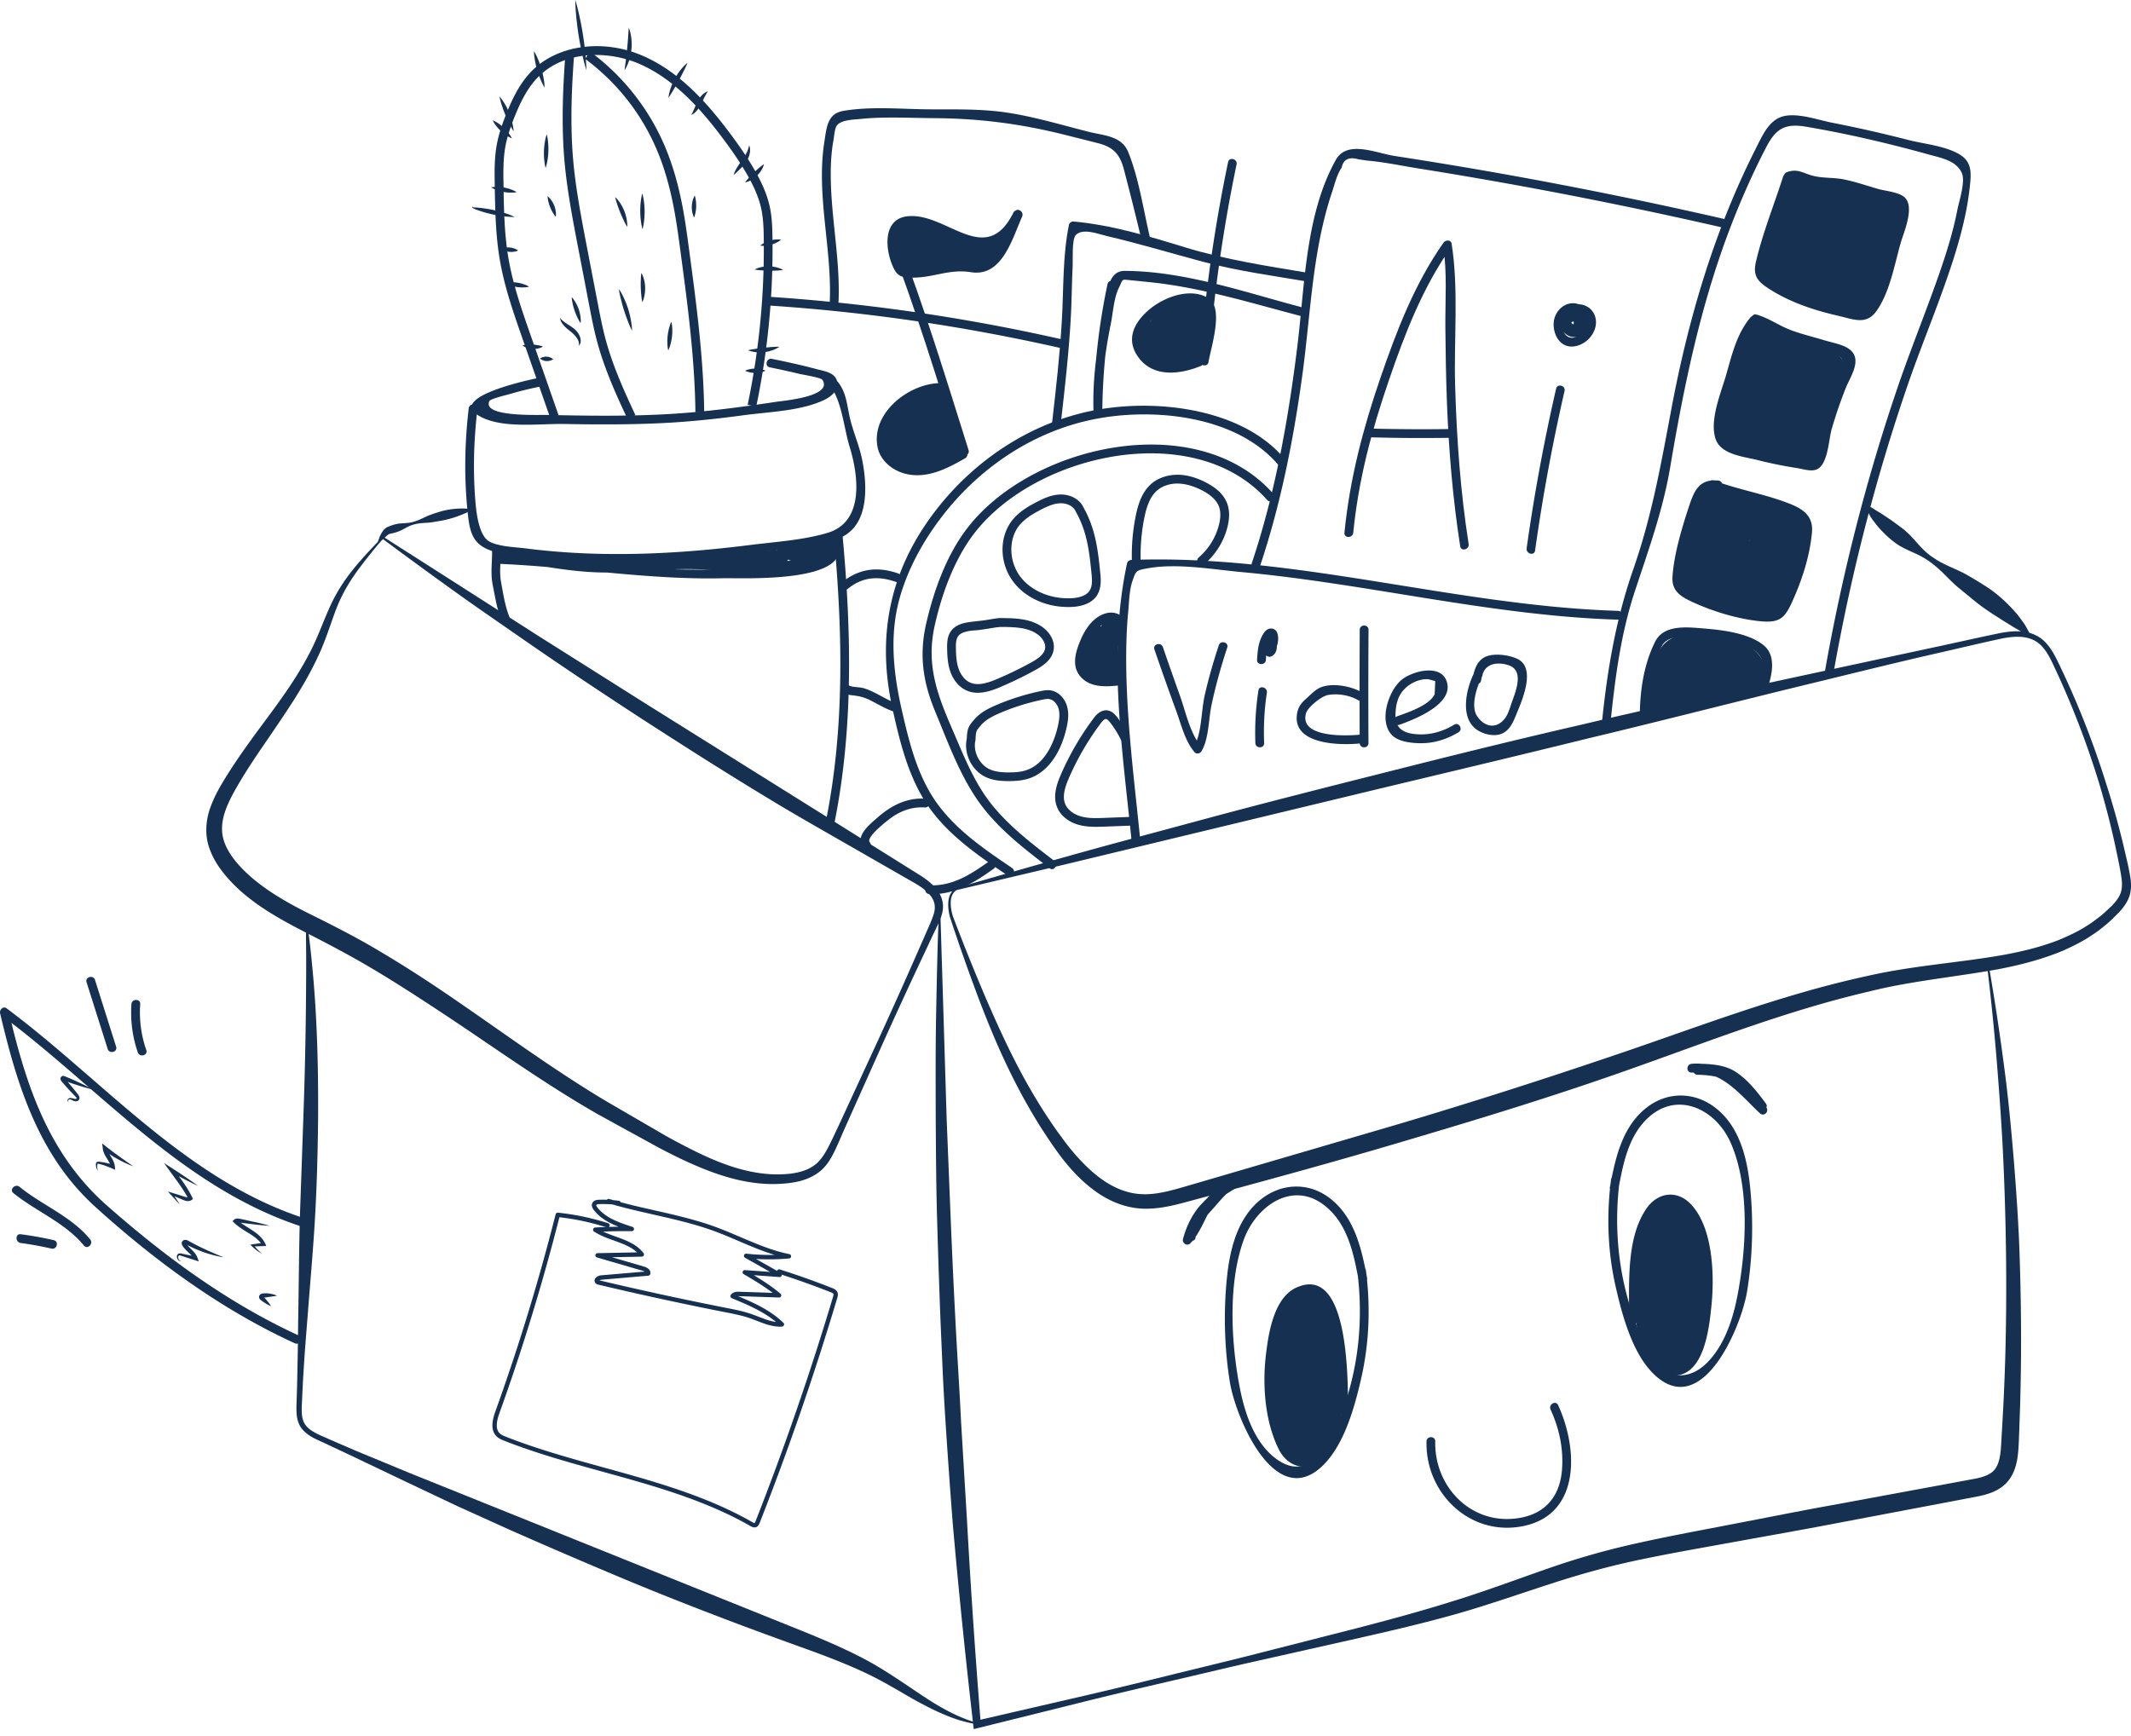 <svg width="270" height="220" fill="none" xmlns="http://www.w3.org/2000/svg"><g clip-path="url(#clip0_2266_287)" fill="#153051"><path d="M48.264 67.836s3.371 2.154 9.268 5.918l10.623 6.796c4.116 2.6 8.763 5.53 13.83 8.73 10.167 6.36 22.024 13.777 34.727 21.726.803.537 1.632 1.154 2.228 2.074.292.457.494 1.005.531 1.574.048.564-.085 1.122-.255 1.595-.356.957-.813 1.776-1.207 2.653-.409.867-.813 1.739-1.228 2.611a769.91 769.91 0 00-4.892 10.624c-1.606 3.594-3.228 7.21-4.855 10.847-.409.914-.776 1.818-1.217 2.749-.436.909-.957 1.866-1.803 2.605-1.728 1.473-4.014 1.67-6.008 1.712-4.195.016-8.14-1.494-11.762-3.206a87.379 87.379 0 01-2.706-1.366l-2.61-1.431c-1.74-.952-3.468-1.903-5.196-2.85-6.912-3.966-13.192-8.523-19.429-12.644-3.115-2.058-6.183-4.057-9.262-5.875-3.079-1.835-6.147-3.398-9.241-4.993-3.063-1.606-6.1-3.398-8.476-5.897-1.154-1.228-2.244-2.653-2.813-4.355-.611-1.717-.404-3.637.16-5.147.542-1.531 1.372-2.876 2.11-4.073a78.639 78.639 0 012.378-3.54c1.59-2.25 3.18-4.287 4.567-6.27 1.398-1.973 2.59-3.881 3.541-5.726.957-1.835 1.585-3.653 2.308-5.27 1.388-3.307 3.286-5.434 4.514-6.832 1.266-1.388 1.968-2.1 1.968-2.1l.164.148s-.654.76-1.813 2.228c-1.138 1.468-2.871 3.637-4.02 6.891-.6 1.617-1.17 3.494-2.09 5.445-.903 1.946-2.052 3.961-3.386 6.02-1.335 2.062-2.818 4.2-4.344 6.444a80.07 80.07 0 00-2.223 3.493c-.734 1.26-1.414 2.456-1.85 3.77-.426 1.302-.521 2.61-.053 3.849.457 1.261 1.35 2.42 2.435 3.51 2.159 2.153 4.95 3.823 7.98 5.354 3.037 1.505 6.275 3.127 9.386 5.003 3.131 1.856 6.247 3.877 9.342 6.009 6.2 4.238 12.437 8.853 19.11 12.846l5.12 2.978 2.574 1.494c.824.457 1.722.941 2.59 1.382 3.471 1.798 7.167 3.35 11.027 3.478.463.016.946.01 1.451-.027.468-.016.947-.08 1.404-.17.92-.181 1.797-.516 2.483-1.079.692-.559 1.191-1.378 1.638-2.239.441-.856.861-1.786 1.287-2.68 1.669-3.615 3.334-7.215 4.982-10.788a707.262 707.262 0 004.791-10.672c.388-.882.776-1.76 1.159-2.637.377-.877.803-1.76 1.074-2.6.287-.84.202-1.606-.266-2.271-.463-.664-1.191-1.191-1.957-1.653-3.248-1.861-6.439-3.696-9.565-5.488-3.127-1.791-6.205-3.546-9.14-5.333-5.886-3.557-11.358-7.066-16.399-10.326-5.024-3.28-9.602-6.332-13.611-9.108-4.01-2.775-7.514-5.184-10.348-7.236-5.684-4.09-8.874-6.503-8.874-6.503l.149-.17zm72.138 44.93s5.354-1.59 14.766-4.222c4.7-1.329 10.437-2.85 17.009-4.625 6.572-1.782 14.011-3.68 22.135-5.727 8.12-2.058 16.925-4.264 26.283-6.407 9.337-2.228 19.243-4.318 29.479-6.535l15.589-3.35c2.643-.563 5.259-1.17 7.96-1.712 1.351-.229 2.855-.362 4.233.277 1.398.638 2.185 1.993 2.791 3.211a110.777 110.777 0 016.152 15.462 109.536 109.536 0 012.265 8.077c.314 1.383.654 2.685.883 4.153.096.728.09 1.563-.192 2.323-.297.793-.786 1.394-1.281 1.936-.553.542-.984 1-1.553 1.478-.574.463-1.137.941-1.749 1.319-1.186.829-2.483 1.462-3.791 2.052-2.648 1.106-5.413 1.813-8.173 2.345-5.529 1-11.049 1.489-16.307 2.808-10.624 2.461-20.673 6.449-30.569 9.937-9.884 3.504-19.599 6.439-28.808 9.162-9.209 2.733-17.977 5.099-26.059 7.284-2 .537-4.068 1.165-6.269 1.165a9.956 9.956 0 01-3.201-.537 11.933 11.933 0 01-2.792-1.388c-3.387-2.286-5.455-5.514-7.306-8.343-3.679-5.843-5.976-11.373-7.736-15.935a262.113 262.113 0 01-3.791-10.72c-.346-1.286-.293-2.403.096-3.036.393-.638.834-.702.808-.723l.09.202c.027.021-.361.091-.67.649-.313.548-.335 1.579.048 2.797a272.184 272.184 0 004.227 10.496c1.952 4.45 4.355 9.895 8.12 15.473.457.691.962 1.393 1.483 2.1.5.691 1.042 1.382 1.616 2.042 1.154 1.318 2.436 2.589 3.946 3.552.749.478 1.558.877 2.403 1.143a8.28 8.28 0 002.637.393c1.83-.021 3.738-.617 5.754-1.201 8.034-2.351 16.738-4.897 25.942-7.593 9.193-2.723 18.812-5.796 28.702-9.167 9.869-3.355 20.035-7.306 30.893-9.672 5.444-1.26 11.017-1.648 16.44-2.536 2.707-.452 5.387-1.058 7.918-2.042 1.244-.526 2.488-1.085 3.61-1.829.59-.34 1.095-.761 1.627-1.154.51-.399 1.063-.946 1.515-1.366.458-.474.862-.984 1.069-1.5.223-.548.245-1.154.181-1.802-.17-1.298-.489-2.712-.766-4.052a106.927 106.927 0 00-2.063-8.06 110.787 110.787 0 00-5.976-15.405c-.58-1.207-1.292-2.392-2.462-2.892-1.149-.521-2.515-.415-3.818-.176-2.632.564-5.29 1.202-7.906 1.797-5.254 1.192-10.417 2.473-15.505 3.712-10.172 2.462-19.972 4.993-29.303 7.215-9.316 2.297-18.142 4.387-26.283 6.338-16.281 3.924-29.85 7.189-39.347 9.481-9.512 2.249-14.946 3.536-14.946 3.536l-.048-.208z"/><path d="M236.518 64.008s.415.175 1.042.58c.314.212.702.414 1.106.696.399.271.877.574 1.372.936.478.372 1.042.728 1.552 1.212.532.463 1.016 1.047 1.542 1.632.532.58 1.112 1.149 1.798 1.59.664.468 1.414.846 2.18 1.186.765.35 1.547.675 2.249 1.1.712.41 1.409.825 2.068 1.25 1.34.824 2.446 1.824 3.334 2.744.431.478.835.898 1.143 1.334.314.426.59.782.777 1.122.388.66.553 1.064.553 1.064l-.165.149s-.404-.197-1.021-.58c-.298-.202-.707-.404-1.122-.675-.426-.26-.904-.558-1.425-.883-.5-.34-1.085-.675-1.648-1.08-.591-.382-1.17-.834-1.771-1.318-.596-.489-1.218-.994-1.845-1.51-.633-.51-1.223-1.117-1.819-1.712-.595-.6-1.212-1.16-1.882-1.632-.654-.49-1.377-.862-2.105-1.186-.729-.33-1.441-.644-2.042-1.048a11.898 11.898 0 01-1.574-1.308c-.452-.446-.851-.872-1.175-1.308-.325-.414-.601-.792-.771-1.122-.367-.648-.521-1.074-.521-1.074l.17-.16zM47.87 68.794s.032-.213.16-.564c.064-.175.154-.383.276-.617.15-.228.266-.489.655-.755.053-.032.127-.064.18-.09l.107-.048.228-.085c.154-.053.314-.117.484-.16a4.47 4.47 0 011.1-.16c.389-.031.793-.042 1.176-.148.388-.096.77-.24 1.143-.415.378-.17.745-.361 1.122-.5.378-.138.755-.26 1.122-.372a9.393 9.393 0 012.052-.399c1.229-.117 2.085.048 2.085.048l.016.112s-.75.42-1.893.819a12.83 12.83 0 01-1.994.532c-.372.063-.76.127-1.154.19-.393.065-.808.07-1.218.107-.41.027-.813.096-1.19.213-.384.1-.734.303-1.08.484-.34.191-.675.35-1.005.452-.165.058-.33.09-.49.133l-.233.058-.117.021c-.021.006-.016 0-.032 0-.138.048-.372.24-.532.394-.175.165-.335.308-.462.425-.26.245-.426.383-.426.383l-.08-.058zm20.142-20.86c-1.393.293-12.097 2.622-6.785 5.04 2.887 1.314 7.215.697 10.3.756 4.046.074 8.092.09 12.133-.101 3.515-.165 7.003-.527 10.491-1 3.27-.447 7.258-.52 10.278-1.946 1.032-.49 2.239-1.563 1.425-2.823-.463-.718-1.616-.872-2.324-1.064-1.887-.51-3.801-.925-5.716-1.318-.696-.144-.994.925-.292 1.068 1.276.266 2.552.537 3.818.846.329.08 2.658.457 2.844.728 1.441 2.116-4.897 2.659-5.747 2.786-4.903.745-9.81 1.388-14.766 1.622-4.743.224-9.497.165-14.245.053-1.19-.026-8.433.303-7.412-1.77.133-.277 2.377-.814 2.664-.899a42.784 42.784 0 013.642-.898c.686-.155.388-1.229-.308-1.08z"/><path d="M59.387 51.757c-.537 4.563-.6 9.14-.074 13.708.287 2.472.883 3.743 3.36 4.466 3.68 1.075 7.907 1.165 11.703 1.314 4.42.17 8.854.042 13.261-.303 3.94-.309 7.87-.787 11.778-1.372 2.712-.404 6.742-.383 8.72-2.637 1.936-2.207 1.627-6.131 1.08-8.774-.378-1.829-1.17-3.541-1.569-5.365-.351-1.6-.42-2.972-1.42-4.317-.42-.57-1.388-.016-.957.558 1.404 1.888 1.675 5.301 2.372 7.556 1.127 3.658 1.908 9.533-2.792 10.937-3.084.925-6.62 1.133-9.805 1.537-3.169.398-6.348.718-9.533.914-6.328.394-12.698.32-18.988-.494-1.175-.154-3.834-.213-4.812-1.069-1.005-.883-1.335-3.243-1.446-4.52a46.214 46.214 0 01-.144-2.11c-.17-3.356-.016-6.69.378-10.023.08-.713-1.032-.707-1.112-.006z"/><path d="M105.636 67.788c1.117 12.113 1.414 24.332-1 36.316-.138.697.931.995 1.069.293 2.435-12.08 2.17-24.395 1.042-36.609-.069-.707-1.18-.712-1.111 0zm-43.298 1.755c.064 1.547-.223 2.988.08 4.53.33 1.665.59 3.43 1.303 4.983.298.648 1.255.085.957-.559-.649-1.42-.91-3.19-1.191-4.716-.271-1.457.021-2.78-.043-4.238-.026-.712-1.138-.712-1.106 0zM204.051 91.62c.58-5.7 1.303-11.304 3.111-16.765 1.723-5.21 3.536-10.22 4.456-15.654 1.712-10.156 3.775-20.178 7.417-29.845.984-2.61 2.068-5.184 3.265-7.71a78.343 78.343 0 011.563-3.142c1.159-2.196 2.334-2.882 4.897-2.457 5.307.893 10.576 2.132 15.76 3.573 1.478.41 3.371.74 4.062 2.345.452 1.058-.366 3.53-.579 4.62-.521 2.675-1.329 5.291-2.217 7.865-1.707 4.923-3.69 9.752-5.371 14.686-3.988 11.708-7.034 23.72-9.188 35.896-.122.697.947 1 1.069.292 2.185-12.351 5.291-24.528 9.364-36.396 1.967-5.726 4.391-11.31 6.157-17.105.803-2.648 1.457-5.354 1.754-8.108.16-1.495.341-2.983-.994-3.946-1.749-1.255-4.732-1.5-6.774-2.026a167.922 167.922 0 00-9.661-2.19c-1.803-.351-4.445-1.314-6.285-.793-1.797.51-2.637 2.585-3.398 4.073-5.248 10.353-8.55 21.583-10.687 32.961-1.308 6.955-2.473 13.58-4.812 20.285-2.239 6.418-3.313 12.793-3.999 19.536-.09.717 1.021.712 1.09.005z"/><path d="M225.915 22.401c-1.132 3.536-2.573 7.11-3.424 10.72-.415 1.765.122 2.493 1.611 3.456 2.648 1.717 5.716 2.733 8.774 3.435 1.951.446 3.562 1.217 4.849-.564 1.701-2.355 2.308-5.902 3.089-8.646.383-1.334 1.744-4.381.606-5.69-.664-.765-2.547-.903-3.451-1.163-1.446-.415-2.897-.926-4.376-1.218-1.339-.266-2.754-.117-4.067-.505-1.239-.367-1.824-.867-3.121-.41-.67.24-.383 1.308.292 1.069.915-.324 4.658.67 5.849.83 1.776.228 4.44.712 6.046 1.568.856-.005 1.324.436 1.414 1.33.553.605.643 1.26.271 1.956-.112.92-.553 2.015-.813 2.903-.58 1.973-1.027 4.6-2.138 6.333-2.196 3.424-10.028-.463-12.665-2.185-1.473-.963-1.149-1.638-.793-3.18.229-.984.628-1.957.936-2.924.729-2.276 1.452-4.547 2.18-6.822.218-.681-.851-.973-1.069-.293zm-3.636 18.536c1.51.425 2.865 1.42 4.349 1.967 1.627.601 3.807.75 5.296 1.606 1.271.728 1.781.516 1.42 3.02-.128.899-.771 1.904-1.09 2.781a60.82 60.82 0 00-1.888 6.19c-.394 1.589-.351 1.748-1.951 1.802-1.101.037-2.372-.378-3.446-.606a52.76 52.76 0 01-2.978-.724c-1.919-.526-2.318-.324-2.961-2.403-.729-2.371.111-4.52.776-6.87.649-2.28 1.218-4.854 2.776-6.7.457-.542-.325-1.329-.787-.786-1.718 2.036-2.345 4.668-3.058 7.189-.648 2.286-2.212 5.89-1.345 8.289.702 1.94 3.594 2.175 5.285 2.605 1.649.42 3.318.76 4.998 1.016.761.117 1.883.521 2.611.122 1.345-.734 1.415-3.775 1.787-5.046.51-1.754 1.1-3.483 1.77-5.179.389-.989 1.245-2.291 1.245-3.445 0-1.893-2.303-2.154-3.765-2.595-1.473-.441-2.972-.803-4.413-1.335-1.505-.558-2.813-1.536-4.35-1.967-.675-.191-.973.877-.281 1.069zM216.86 61.96c1.611.607 3.228 1.213 4.881 1.686 1.622.468 3.824.585 5.27 1.495 2.488 1.563 1.106 4.817.425 7.05-.516 1.69-1.116 4.929-3.015 5.487-1.563.463-4.046-.574-5.572-1.058-2.143-.68-5.599-1.138-5.716-3.897-.058-1.404.75-3.382 1.053-4.77.42-1.909.813-6.184 3.509-5.944.713.063.707-1.048 0-1.112-2.228-.196-2.94 1.032-3.6 2.989-.93 2.76-2.015 6.332-2.19 9.23-.101 1.66.888 2.398 2.313 3.073 2.605 1.24 5.88 2.24 8.746 2.532 2.67.27 3.228-.458 4.281-2.85 1.154-2.617 2.063-5.498 2.329-8.36.196-2.083-1.037-2.982-2.904-3.71-3.068-1.197-6.412-1.745-9.523-2.909-.664-.25-.951.819-.287 1.069zm-7.986 28.618c.016-2.069.255-4.094.835-6.083.234-.808.542-2.435 1.148-3.041.878-.878 2.356-.766 3.515-.771 1.898-.01 3.834.313 5.647.866 1.558.474 3.1.75 3.366 2.808.122.925-.33 2.084-.628 2.935-.239.675.835.962 1.069.292.606-1.701 1.324-4.312-.261-5.716-1.845-1.637-5.386-2.041-7.731-2.227-2.169-.176-5.041-.506-6.136 1.696-1.409 2.84-1.903 6.099-1.93 9.24-.011.719 1.101.719 1.106 0zm-3.871-13.166c-20.716-.643-40.857-7.21-61.663-6.455-.234.011-.484.165-.537.41-2.504 11.634-.569 23.661.585 35.348.069.702 1.18.713 1.111 0-.771-7.8-1.829-15.648-1.808-23.502.006-1.877.069-3.759.25-5.63.117-1.223.128-2.744.527-3.909.473-1.393.457-1.393 2.026-1.67 3.668-.648 8.14.155 11.83.495 15.973 1.468 31.605 5.53 47.679 6.03.713.016.713-1.095 0-1.117z"/><path d="M146.264 82.293a411.76 411.76 0 002.803 7.912c.632 1.728 1.079 3.696 2.286 5.12.234.277.702.176.872-.11.962-1.644.883-4.015 1.276-5.866.521-2.467 1.202-4.886 1.989-7.279.223-.68-.846-.973-1.069-.292-.686 2.095-1.303 4.206-1.787 6.354-.452 1.983-.351 4.79-1.366 6.524l.872-.112c-1.367-1.616-1.973-4.535-2.675-6.487a446.7 446.7 0 01-2.126-6.056c-.234-.67-1.309-.383-1.075.292zm13.182 5.201a34.893 34.893 0 00-.388 6.673c.026.712 1.137.718 1.111 0-.085-2.138.021-4.26.345-6.376.107-.696-.962-1-1.068-.297zm.946-3.871c.043-.734.085-1.494.356-2.185a2.83 2.83 0 01.218-.436c.229-.176.224-.272-.016-.293-.159-.117-.212-.1-.159.043-.037.095.181 1.127-.181 1.074.112.085.223.17.33.255a.993.993 0 00-.383-.5c.175.202.165.415-.027.638-.648.293-.085 1.25.559.957 1.254-.569.67-3.105-.723-2.637-1.415.473-.522 3.2.909 2.159.781-.57 1.106-3.143-.314-3.047-.686.048-1.085.936-1.292 1.494-.292.787-.346 1.648-.399 2.483-.026.707 1.085.707 1.122-.005zm11.889-3.813c-.026 4.786-.026 9.571-.005 14.357.005.712 1.111.718 1.111 0-.026-4.786-.021-9.571.006-14.357.005-.718-1.106-.718-1.112 0z"/><path d="M172.584 87.75c-1.382-.814-3.95-1.309-5.45-.548-.606.308-1.196.946-1.701 1.393-.543.478-.915.962-1.064 1.685-.866 4.211 5.732 4.211 8.247 3.898.702-.085.707-1.197 0-1.112-1.675.208-8.061.532-7.141-2.685.224-.776 1.952-2.137 2.728-2.297 1.218-.244 2.776.01 3.823.622.612.362 1.17-.595.558-.957zm4.738 4.093c1.877-.675 6.71-2.536 6.035-5.29-.622-2.537-4.392-1.532-5.764-.41-1.643 1.346-2.946 5.184-1.265 6.976.829.883 2.435 1.043 3.567 1.064 1.755.032 3.414-.484 4.903-1.388.611-.372.053-1.33-.558-.957-1.622.989-3.451 1.436-5.344 1.138-1.266-.202-2.074-.862-2.085-2.186-.01-.989.133-2.03.67-2.881.495-.787 1.356-1.404 2.244-1.675.383-.117.84-.192 1.239-.16.293.08.59.16.883.234-.021.553-.048 1.1-.069 1.654-.633 1.414-3.419 2.334-4.749 2.807-.669.245-.377 1.319.293 1.074zm9.507-6.673c-1.021 1.941-1.919 5.663.202 7.242.803.596 2.127.941 3.089.622 1.191-.393 1.627-1.606 2.069-2.674.691-1.665 2.43-5.69.106-6.843-1.085-.537-3.137-.82-4.238-.208-.978.543-1.271 1.643-1.478 2.659-.143.696.925.994 1.069.292.186-.904.34-1.563 1.212-1.972.702-.325 1.813-.218 2.52.111 1.633.76.697 3.132.219 4.461-.234.644-.479 1.59-.894 2.138-1.18 1.563-2.749 1.031-3.589-.303-.819-1.298.064-3.829.665-4.972.34-.627-.617-1.19-.952-.553zm31.605-57.425a587.78 587.78 0 00-27.739-5.657c-4.648-.83-9.3-1.6-13.969-2.319-2.392-.366-6.045-2.073-7.481.5-3.855 6.913-3.919 15.883-4.86 23.545-1.154 9.337-2.791 18.61-5.779 27.548-.229.68.845.968 1.068.292 2.616-7.837 4.211-15.94 5.333-24.113 1.059-7.715 1.261-15.776 3.77-23.21.314-.93.617-2.265 1.207-3.062.208-1.069.92-1.43 2.132-1.08l1.08.16c2.148.18 4.328.649 6.46.989a586.94 586.94 0 0112.884 2.201 589.852 589.852 0 0125.596 5.27c.697.164.995-.904.298-1.064z"/><path d="M171.457 67.517c.67-6.747 2.313-12.915 4.509-19.306 2.031-5.924 4.275-11.757 7.901-16.909-.34-.043-.675-.09-1.015-.133.526 3.355.25 6.88.276 10.268.027 3.206.08 6.407.202 9.608.234 6.093.739 12.165 1.681 18.19.111.701 1.18.404 1.068-.293-1.042-6.63-1.515-13.32-1.712-20.03-.175-5.923.473-12.181-.446-18.04-.08-.522-.771-.48-1.016-.134-3.68 5.233-5.95 11.166-8.013 17.175-2.223 6.476-3.871 12.777-4.551 19.599-.064.712 1.047.707 1.116.005z"/><path d="M183.83 54.368a240.06 240.06 0 01-10.358-.064c-.712-.021-.712 1.09 0 1.111 3.451.096 6.902.117 10.358.064.713-.016.718-1.127 0-1.111zm13.33-5.11a237.27 237.27 0 00-3.732 20.227c-.096.696.973 1 1.068.292a237.28 237.28 0 013.733-20.226c.16-.691-.909-.99-1.069-.293zm1.819-8.077c-1.154-1.52 2.525-2.366 2.079-.069-.224 1.149-1.989 2.468-2.834 1.117-.351-.558-.399-1.446-.048-2.015.345-.564 1.111-.899 1.701-.495.606.41.601 1.377-.042 1.739-.372.207-.915.18-.792-.356-.011-.229.106-.346.345-.356.037.398-.058.451-.276.164-.261-.654-1.335-.372-1.069.293.441 1.116 2.068 1.409 2.706.255.734-1.324-.824-2.164-1.93-1.685-1.095.473-1.361 1.903-.335 2.631 1.165.83 2.659-.148 2.925-1.393.276-1.297-.777-2.584-2.101-2.584-1.355 0-2.387 1.213-2.456 2.51-.08 1.483.819 3.105 2.462 2.972 1.34-.111 2.541-1.19 2.834-2.499.361-1.627-.824-2.999-2.489-2.844-1.526.138-2.626 1.85-1.621 3.18.409.557 1.377.005.941-.565zm-36.21 16.973c-5.232-6.216-15.521-7.53-23.093-6.338-8.502 1.334-16.084 6.252-21.263 13.058-5.668 7.455-7.348 15.654-5.365 24.779.968 4.434 2.122 9.209 4.855 12.925 2.568 3.494 6.221 5.972 9.762 8.37.59.404 1.148-.559.558-.957-3.413-2.313-6.912-4.685-9.39-8.04-2.584-3.499-3.653-7.917-4.604-12.102-1.043-4.594-1.537-9.363-.266-13.968 1.09-3.95 3.211-7.7 5.758-10.9 4.637-5.833 11.118-10.172 18.435-11.756 7.63-1.66 18.456-.66 23.826 5.715.463.548 1.244-.244.787-.786z"/><path d="M143.973 71.856a.551.551 0 01-.553-.531c-.08-2.016.09-4.041.494-6.02.266-1.286.723-2.892 1.909-3.95.888-.792 2.164-1.218 3.504-1.191 1.09.026 2.255.356 3.456.973 1.388.712 2.265 1.563 2.675 2.6.335.85.356 1.872.064 3.047a9.148 9.148 0 01-2.941 4.721.555.555 0 01-.718-.845 8.094 8.094 0 002.579-4.147c.24-.942.229-1.74-.016-2.367-.303-.76-1.026-1.44-2.148-2.015-1.053-.537-2.052-.824-2.977-.85-1.043-.032-2.053.303-2.733.909-.947.845-1.33 2.233-1.564 3.35a24.074 24.074 0 00-.473 5.753.553.553 0 01-.532.574c-.01-.01-.021-.01-.026-.01zm-8.673 5.067c-2.759 0-5.354-1.175-6.869-3.137-1.835-2.377-1.883-5.795-.107-7.944.819-.994 1.925-1.653 2.999-2.212.856-.446 1.861-.925 2.983-.962 1.074-.042 2.393.441 2.946 1.585 1.505 2.68 1.845 5.2 2.164 8.47.09.898.101 1.935-.452 2.765-.569.85-1.648 1.345-3.116 1.425-.186.01-.367.01-.548.01zm-.882-13.149h-.075c-.888.032-1.76.447-2.509.84-.968.505-1.962 1.09-2.659 1.936-1.43 1.733-1.372 4.615.128 6.561 1.393 1.808 3.881 2.834 6.476 2.696.776-.043 1.792-.24 2.26-.936.361-.537.345-1.297.271-2.042-.314-3.238-.627-5.55-2.037-8.05a.269.269 0 01-.015-.037c-.325-.675-1.165-.968-1.84-.968zm-10.539 24.018c-.462 0-.925-.08-1.366-.266-.931-.394-1.696-1.266-2.095-2.393-.351-.994-.399-2.047-.415-2.956-.011-.723.011-1.553.5-2.218.633-.866 1.723-1.058 2.696-1.175.021 0 .021-.01.069-.005.383-.053 1.084-.112 1.765-.218.76-.122 1.484-.271 1.951-.234 1.558.016 3.691.032 5.243 1.25.739.574 1.462 1.61 1.266 2.78-.202 1.24-1.287 1.99-2.324 2.558a46.974 46.974 0 01-4.419 2.148c-.887.383-1.887.729-2.871.729zm-.585-7.896c-.76.09-1.531.223-1.893.723-.281.388-.297.973-.287 1.542.016.819.053 1.765.351 2.605.298.835.835 1.473 1.484 1.744 1.005.426 2.217.032 3.381-.462a46.734 46.734 0 004.318-2.095c.803-.442 1.638-1 1.765-1.766.112-.69-.388-1.36-.856-1.722-1.164-.91-2.759-1-4.573-1.016-.436-.01-1.09.106-1.765.218-.75.112-1.451.223-1.925.229zm4.509 19.088c-.877 0-1.903-.058-2.85-.484-1.802-.808-2.876-2.945-2.462-4.875.059-1.314.208-1.585.968-2.462.766-.888 1.813-1.41 2.834-1.84a29.685 29.685 0 015.583-1.744c.378-.08.745-.144 1.143-.101 1.165.128 1.941 1.133 2.191 2.074.261.957.096 1.946-.101 2.78-.755 3.26-2.467 5.557-4.7 6.307-.915.303-1.872.345-2.606.345zm4.94-10.41c-.202 0-.415.042-.649.09-1.84.382-3.647.946-5.37 1.68-.893.383-1.808.835-2.425 1.547-.627.729-.654.755-.696 1.835a.318.318 0 01-.016.1c-.325 1.426.494 3.069 1.824 3.67.755.34 1.632.388 2.392.388.691 0 1.494-.032 2.244-.287 2.643-.888 3.658-4.148 3.972-5.51.165-.706.303-1.525.112-2.243-.149-.558-.601-1.186-1.245-1.26-.047-.01-.095-.01-.143-.01zm6.136 16.206c-.718 0-1.462-.048-2.185-.245-1.298-.351-2.324-1.18-2.749-2.217-.575-1.388-.086-2.887.473-4.169a35.264 35.264 0 014.168-7.156c.224-.304.761-.968 1.564-.984.659.016 1.106.494 1.419.909a14.11 14.11 0 011.441 2.324.56.56 0 01-.25.744.562.562 0 01-.744-.25 12.881 12.881 0 00-1.329-2.143c-.091-.117-.357-.468-.575-.473h-.005c-.234 0-.537.404-.638.537a34.287 34.287 0 00-4.036 6.934c-.462 1.068-.882 2.297-.468 3.302.298.723 1.053 1.308 2.021 1.574.941.26 1.973.218 2.967.18l3.079-.117a.541.541 0 01.574.532.557.557 0 01-.532.574l-3.079.117c-.356.011-.733.027-1.116.027zm3.743-25.66c-.228-1.282-1.467-1.74-2.637-1.357-1.473.479-2.435 1.872-3.026 3.228-.632 1.457-1.244 3.302-.122 4.679 1.196 1.468 3.201 1.382 4.897 1.196.702-.074.713-1.185 0-1.111-2.435.266-5.152-.18-4.105-3.414.218-.664.49-1.329.867-1.92.245-.377.521-.706.856-1.004.404-.356 1.925-1.489 2.191 0 .133.697 1.201.399 1.079-.298zm12.979-58.58a196.84 196.84 0 00-3.578 25.22c-.048.616.989.765 1.09.148.303-1.877 2.026-6.933-.048-8.15-2.339-1.373-5.663-.06-7.476 1.488-1.962 1.67-3.02 3.87-1.276 6.136 1.914 2.494 5.243 2.042 7.811 1.01.654-.26.367-1.334-.293-1.069-1.983.798-4.758 1.457-6.322-.42-1.701-2.047.24-4.875 2.319-5.907 1.292-.638 4.269-1.106 5.046.49.297.606-.287 2.445-.367 3.073-.138 1.02-.293 2.041-.458 3.057.362.048.729.096 1.091.149a194.048 194.048 0 013.535-24.927c.144-.697-.925-.994-1.074-.298z"/><path d="M165.933 34.61c-5.323-.894-10.645-1.686-15.814-3.276-4.546-1.398-9.395-2.855-14.143-3.265-.229-.02-.489.187-.537.41-.808 3.956-.665 7.986-.894 12-.249 4.398-.749 8.774-1.249 13.145-.08.707 1.031.701 1.111 0 .521-4.547 1.042-9.098 1.282-13.67.106-2.08.111-4.159.218-6.233.037-.733-.123-3.397.398-3.94.899-.92 2.877-.116 3.882.117 4.099.958 8.098 2.165 12.16 3.255 4.355 1.17 8.853 1.78 13.293 2.525.697.117.995-.951.293-1.069z"/><path d="M140.325 36.003a81.702 81.702 0 00-1.781 16.121h1.111c-.122-3.711.325-7.359 1.069-10.996.298-1.446.393-3.397 1.069-4.716.547-1.08.17-1.032 1.616-.883.755.075 1.51.154 2.265.229 6.615.68 13.001 2.696 19.418 4.365.692.181.989-.888.293-1.068-7.402-1.925-15.149-4.695-22.885-4.727-2.43-.011-2.217 3.573-2.621 5.455-.883 4.078-1.468 8.162-1.33 12.341.022.713 1.101.718 1.112 0a80.408 80.408 0 011.744-15.829c.138-.697-.931-.994-1.08-.292zm-11.932-9.05c-3.53 7.104-8.496-.149-13.479.463-3.131.388-2.77 4.301-1.712 6.518.543 1.138 1.128 1.234 2.377 1.25 2.637.032 4.701-1.133 7.434-.691 3.913.632 5.184-4.068 6.492-7.05.282-.65-.67-1.213-.957-.56-.718 1.644-1.447 3.717-2.6 5.11-1.744 2.096-3.233.968-5.334 1.117-1.196.085-2.328.51-3.493.74-1.85.355-2.765-.31-3.297-2.043-.6-1.946.761-3.472 3.111-2.982 2.823.584 4.988 2.892 8.077 2.435 2.121-.314 3.445-1.93 4.349-3.749.303-.638-.654-1.201-.968-.558z"/><path d="M112.617 30.302c3.414 8.88 6.179 17.967 9.034 27.033.213.68 1.287.388 1.069-.293-2.855-9.07-5.62-18.158-9.034-27.032-.25-.66-1.324-.372-1.069.292z"/><path d="M119.466 48.556c-3.977-.18-9.066 3.579-8.3 7.992.335 1.935 2.111 3.254 3.956 3.578 2.579.458 5.009-.813 7.167-2.052.617-.356.059-1.314-.558-.957-1.388.797-2.797 1.584-4.397 1.855-2.154.367-5.121-.505-5.121-3.18.006-3.493 4.052-6.273 7.253-6.13.718.037.712-1.074 0-1.106zM97.442 38.72c12.485.819 24.863 2.648 37.061 5.413.696.16.994-.91.292-1.07a239.277 239.277 0 00-37.353-5.455c-.712-.047-.712 1.064 0 1.112z"/><path d="M145.711 30.143c-.84-3.53-1.403-7.519-2.77-10.884-.835-2.058-3.084-2.069-5.051-2.569-3.499-.882-7.008-1.956-10.587-2.462-3.126-.44-6.311-.356-9.464-.372-3.536-.016-7.513-.414-11.007.202-1.994.351-2.095 2.069-2.382 3.903-1.063 6.726.963 13.48.686 20.227-.026.712 1.08.712 1.111 0 .213-5.286-.935-10.47-.989-15.74-.015-1.557.059-3.136.341-4.668.09-.478.143-1.504.446-1.893.559-.717 2.165-.728 2.994-.813 3.068-.314 6.28-.117 9.358-.101 5.822.037 11.065.734 16.712 2.159l3.983 1.005c1.946.494 2.791 1.377 3.302 3.312a402.085 402.085 0 012.249 8.986c.165.697 1.233.404 1.068-.292zm-26.548 86.101l.781 25.591.516 12.783c.176 4.259.372 8.518.596 12.777.218 4.259.51 8.512.712 12.772l.766 12.771c.473 8.518 1.053 17.031 1.733 25.533l-.585-.414 12.102-2.792c4.036-.92 8.061-1.898 12.081-2.892 4.02-.995 8.05-1.947 12.059-2.983l12.038-3.068c4.004-1.043 7.992-2.111 11.921-3.35 3.935-1.197 7.795-2.648 11.719-4.015a98.277 98.277 0 0112.044-3.44c4.073-.904 8.146-1.643 12.208-2.435 4.067-.776 8.124-1.595 12.203-2.329l12.213-2.254 6.078-1.128c.941-.196 1.749-.489 2.222-.967.479-.468.75-1.25.872-2.17.123-.909.139-1.967.213-2.999l.17-3.094c.107-2.058.181-4.116.245-6.179.228-8.252.127-16.51-.239-24.767-.181-4.126-.484-8.252-.809-12.373a320.517 320.517 0 00-1.244-12.352l.218-.032a310.433 310.433 0 011.872 12.293c.563 4.111.946 8.242 1.292 12.379.324 4.137.622 8.279.739 12.431.138 4.153.191 8.306.165 12.458a310.288 310.288 0 01-.117 6.237l-.107 3.111c-.047 1.031-.053 2.047-.196 3.196-.149 1.111-.49 2.435-1.494 3.45-1.011 1.005-2.276 1.356-3.34 1.596l-6.13 1.169-12.203 2.313c-4.063.787-8.146 1.494-12.219 2.239-4.073.744-8.157 1.441-12.176 2.281-4.036.824-7.96 1.919-11.879 3.206-3.919 1.271-7.848 2.653-11.862 3.786-4.01 1.122-8.056 2.074-12.097 2.983l-12.118 2.728c-4.041.893-8.066 1.876-12.102 2.807-4.035.936-8.06 1.888-12.075 2.898l-12.054 2.993-.521.128-.064-.548a954.06 954.06 0 01-2.595-25.495 1028.62 1028.62 0 01-.909-12.783 360.572 360.572 0 01-.361-6.396l-.277-6.402c-.165-4.27-.308-8.54-.431-12.809-.127-4.27-.148-8.545-.18-12.815-.006-4.269-.032-8.544.042-12.814.085-4.275.16-8.539.33-12.809l.234-.005z"/><path d="M38.975 117.312s.08.607.223 1.75c.144 1.138.314 2.813.505 4.961.186 2.143.357 4.743.463 7.736.117 2.988.16 6.365.138 10.044-.042 3.68-.127 7.668-.356 11.873-.218 4.206-.633 8.63-.978 13.208-.181 2.287-.378 4.616-.51 6.971-.08 1.181-.134 2.366-.187 3.557-.048 1.181-.186 2.42.494 3.249.676.835 1.861 1.228 2.957 1.733 1.111.484 2.228.968 3.35 1.452 2.254.931 4.514 1.866 6.774 2.802 18.153 7.306 36.305 14.612 49.917 20.088 3.408 1.388 6.546 2.755 9.167 4.291 2.616 1.542 4.722 3.084 6.508 4.228 1.781 1.164 3.265 1.914 4.312 2.355.527.218.931.378 1.213.463.276.095.425.143.425.143l-.053.218-.441-.096c-.293-.058-.724-.17-1.282-.329-1.111-.335-2.706-.973-4.615-1.989-1.93-.989-4.11-2.424-6.737-3.727-2.637-1.292-5.743-2.483-9.193-3.712-3.451-1.249-7.2-2.61-11.124-4.136a395.923 395.923 0 01-12.293-4.94 836.7 836.7 0 01-13.011-5.61c-2.196-.994-4.413-1.999-6.636-3.004-2.207-1.042-4.424-2.095-6.636-3.142-2.212-1.058-4.424-2.111-6.625-3.164-1.106-.521-2.207-1.037-3.302-1.552-1.058-.532-2.313-.899-3.196-1.973-.425-.542-.611-1.228-.659-1.856-.053-.638-.016-1.239 0-1.834.043-1.197.074-2.382.09-3.563.064-2.361.075-4.7.112-6.992.08-4.594.101-9.034.229-13.234.149-4.195.287-8.167.414-11.831.266-7.322.335-13.426.357-17.706.016-2.138 0-3.823-.016-4.972v-1.765l.202.005z"/><path d="M39.288 154.617c-15.387-4.705-25.952-17.514-38.464-26.846-.415-.308-.914.202-.813.628 2.158 9.182 4.891 18.046 12.086 24.559 7.55 6.838 15.962 13.012 25.245 17.265.644.298 1.207-.659.559-.957-8.97-4.11-16.978-9.996-24.353-16.499-7.45-6.567-10.257-15.271-12.463-24.666-.271.207-.543.42-.814.627 12.613 9.406 23.21 22.21 38.73 26.958.681.208.973-.861.288-1.069zm-27.867 2.441c-2.414-2.94-6.04-4.296-8.938-6.652-.547-.446-1.34.335-.787.787 2.893 2.345 6.535 3.728 8.938 6.652.458.548 1.24-.239.787-.787zm-4.61.101a44.868 44.868 0 00-4.19-.749c-.707-.091-.696 1.015 0 1.111 1.308.17 2.611.415 3.898.707.696.165.989-.904.292-1.069zm7.902-24.523c-.894-2.818-1.782-5.631-2.675-8.449-.213-.68-1.287-.388-1.069.293.894 2.818 1.782 5.631 2.675 8.449.213.68 1.287.393 1.069-.293zm3.823.436a14.542 14.542 0 01-.771-5.822c.047-.712-1.058-.707-1.112 0a15.44 15.44 0 00.809 6.12c.233.67 1.308.383 1.074-.298zm185.584 16.409c-.584 4.536-.43 9.108.585 13.569.808 3.542 2.074 8.364 4.77 11.023 6.136 6.072 11.129-5.897 11.868-10.353.728-4.365.845-9.087.377-13.479-.377-3.546-1.34-7.422-4.254-9.757-2.674-2.148-6.167-2.227-8.879-.09-3.068 2.419-3.924 6.386-4.61 10.023-.133.696.936 1 1.069.292.59-3.121 1.223-6.566 3.589-8.885 3.786-3.711 8.736-1.313 10.634 2.973 2.472 5.583 1.999 13.601.845 19.508-.574 2.941-1.643 6.168-3.796 8.354-1.983 2.009-4.557 2.297-6.498.069-1.074-1.234-1.728-2.957-2.329-4.451-2.392-5.976-3.089-12.426-2.265-18.796.096-.702-1.015-.696-1.106 0z"/><path d="M206.939 167.251c.106-4.221-.123-8.592 1.467-12.506.532-1.302 1.446-2.663 2.839-2.855.973-.133 1.947.367 2.606 1.095.654.729 1.042 1.659 1.356 2.585 1.728 5.12 1.605 10.836-.341 15.877-.212.547-.452 1.095-.85 1.526-.734.792-1.994 1.031-2.967.574-.803-.378-1.356-1.143-1.782-1.92-1.355-2.467-1.818-5.359-1.648-8.172.165-2.813.931-5.557 1.898-8.199.309-.851.777-1.808 1.659-1.983 1.021-.208 1.883.76 2.377 1.68 1.202 2.254 1.659 4.854 1.627 7.407-.032 2.552-.532 5.083-1.154 7.561-.244.978-.718 2.142-1.722 2.254-.623.069-1.202-.335-1.643-.782-1.925-1.967-2.287-4.966-2.25-7.715a38.4 38.4 0 01.458-5.46c.149-.968.34-1.941.781-2.813.298-.59.824-1.186 1.484-1.154.702.032 1.17.739 1.425 1.398 1.031 2.616.718 5.53.574 8.338a62.481 62.481 0 00-.037 5.742c.026.734-.048 1.659-.734 1.925-.59.229-1.228-.229-1.611-.739-.978-1.313-1.159-3.036-1.308-4.669-.25-2.77-.495-5.588.09-8.305.059-.276.186-.606.463-.649.186-.026.356.091.494.208 1.122.957 1.495 2.52 1.686 3.982.207 1.537.282 3.09.234 4.637-.043 1.313-.176 2.637-.628 3.871-.122.329-.324.696-.669.728-.527.053-.756-.638-.793-1.164a81.502 81.502 0 01.032-12.224c.016-.208.048-.447.223-.564.24-.165.564.011.766.218.527.542.771 1.303.941 2.042.676 2.967.452 6.13-.638 8.97-.053.138-.133.298-.276.329-.229.048-.367-.239-.42-.462a28.445 28.445 0 01-.702-8.024c.042-.771.133-1.584.611-2.19.085-.107.181-.202.309-.24.335-.095.606.282.733.606.825 2.143.389 4.589-.515 6.7"/><path d="M207.492 167.251c.047-2.281.005-4.578.218-6.854.127-1.387.335-2.796.755-4.131.175-.564.356-1.43.712-1.893.122-.207.245-.42.362-.627 1.425.032 2.844.069 4.269.101 1.505 1.228 1.835 5.577 1.973 7.311a23.16 23.16 0 01-.723 7.88c-.122.457-.255.92-.41 1.366-.207.521-.414 1.048-.622 1.569l-3.94-.048c-.803-.564-1.255-2.605-1.473-3.488-.664-2.675-.558-5.392-.021-8.077.213-1.074.511-2.132.84-3.174.112-.356.399-1.611.612-1.776.505-.027 1.005-.059 1.51-.085 1.1-.537 1.717-.293 1.866.723 1.436 2.175 1.324 5.737 1.09 8.231-.133 1.382-.393 2.749-.696 4.099-.314 1.404-.155 1.904-1.638 2.313-1.585.436-1.686-.154-2.318-1.542a8.756 8.756 0 01-.527-1.462c-.351-1.292-.377-2.669-.372-4.004.005-1.191-.138-6.651.856-7.226l1.25.112c.893-.319 1.345-.133 1.356.564.489.6.276 1.839.303 2.616.037 1.1-.038 2.201-.096 3.302a86.056 86.056 0 00-.128 3.328c-.005.479.357 2.935.038 3.35-.288.037-.58.074-.867.106-.973.41-1.42-.021-1.351-1.286-.154-.612-.207-1.271-.282-1.899a45.162 45.162 0 01-.292-4.062c-.016-.606-.032-4.488.324-4.509 1.074-.058 1.479 2.94 1.564 3.563a24.95 24.95 0 01.234 3.073c.01.627.015 1.26-.032 1.888-.054.696.106 2.376-.66 2.105-1.079-.377-.5-6.668-.457-7.827.021-.643-.085-1.419.096-2.036.276-.952.143-1.074.718-.335.786 1.005.616 3.339.563 4.583-.005.128-.526 3.935-.75 3.754-.813-.643-.526-3.392-.563-4.493-.016-.484-.08-1.037-.016-1.515-.197-.628-.048-1.106.447-1.441.43-.67.59-.559.489.34.489 1.462-.319 3.456-.851 4.817-.261.665.813.952 1.069.293.787-2.01 1.595-4.908.515-6.992-.409-.798-.983-1.276-1.813-.729-1.558 1.021-.999 4.839-.904 6.232.096 1.414-.101 4.743 1.367 5.434.207.096.505.112.67-.085 1.563-1.85 2.908-12.82-1.181-12.506-.271.021-.441.165-.537.41-.675 1.728-.452 3.966-.478 5.806-.037 2.276-.277 4.977.213 7.205.34 1.536 1.579 2.286 2.488.643 1.521-2.765 1.037-8.247-.048-11.118-.425-1.117-1.813-3.382-3.047-1.84-.861 1.074-.574 4.084-.537 5.285.059 2.047.112 4.254.612 6.253.345 1.383 2.01 4.749 3.855 2.935.648-.638.532-1.706.526-2.531-.01-2.392.053-4.753.16-7.146.09-2.052.505-7.433-2.202-8.273-5.083-1.579-3.807 14.111-2.387 16.552.925 1.595 2.861 3.334 4.504 1.574.951-1.021 1.127-2.956 1.382-4.222.42-2.074.713-4.206.628-6.327-.102-2.446-.702-7.678-3.595-8.588-2.701-.85-3.53 3.265-4.025 4.972-1.111 3.828-1.558 7.997-.282 11.841.681 2.053 2.01 4.972 4.642 4.674 3.552-.399 4.121-6.163 4.397-8.869.383-3.786.213-9.72-2.515-12.735-1.776-1.967-4.285-1.653-5.742.479-2.627 3.866-2.116 9.656-2.201 14.064-.016.718 1.095.718 1.106.005zm-35.53-6.232c.803 6.195.186 12.506-2.089 18.345-1.393 3.573-4.015 8.853-8.428 5.317-2.579-2.063-3.759-5.706-4.365-8.837-1.112-5.711-1.5-13.187.494-18.711 1.542-4.27 6.232-7.678 10.39-4.254 2.813 2.318 3.536 5.96 4.179 9.369.133.702 1.202.404 1.069-.293-.686-3.647-1.553-7.587-4.61-10.023-2.701-2.148-6.211-2.052-8.88.091-2.914 2.339-3.876 6.216-4.254 9.757-.462 4.386-.345 9.119.378 13.479.734 4.397 5.769 16.494 11.868 10.352 2.674-2.696 3.961-7.454 4.769-11.022 1.011-4.467 1.17-9.034.585-13.57-.085-.696-1.196-.707-1.106 0z"/><path d="M170.255 178.789c-.106-4.221.123-8.592-1.467-12.505-.532-1.303-1.446-2.664-2.839-2.856-.974-.133-1.947.367-2.606 1.096-.659.728-1.042 1.658-1.356 2.584-1.728 5.12-1.606 10.836.341 15.877.212.547.451 1.095.85 1.526.734.792 1.994 1.031 2.967.574.803-.378 1.356-1.143 1.782-1.92 1.355-2.467 1.818-5.359 1.648-8.172-.165-2.813-.931-5.556-1.898-8.199-.309-.851-.777-1.808-1.659-1.983-1.021-.208-1.883.76-2.377 1.68-1.202 2.254-1.659 4.854-1.627 7.407.032 2.552.532 5.083 1.154 7.561.244.978.717 2.142 1.722 2.254.623.069 1.202-.335 1.643-.781 1.925-1.968 2.287-4.967 2.25-7.716a38.4 38.4 0 00-.458-5.46c-.149-.968-.34-1.941-.781-2.813-.298-.59-.824-1.186-1.484-1.154-.702.032-1.17.739-1.425 1.398-1.031 2.616-.718 5.53-.574 8.338.101 1.914.112 3.828.037 5.742-.026.734.048 1.659.734 1.925.59.229 1.228-.229 1.611-.739.978-1.313 1.159-3.036 1.308-4.669.25-2.77.495-5.588-.09-8.305-.059-.276-.186-.606-.463-.649-.186-.026-.356.091-.494.208-1.122.957-1.495 2.52-1.686 3.982a28.206 28.206 0 00-.234 4.637c.043 1.313.176 2.637.627 3.871.123.329.325.696.67.728.527.053.755-.638.793-1.164a81.635 81.635 0 00-.032-12.224c-.016-.208-.048-.447-.224-.564-.239-.165-.563.011-.765.218-.527.542-.771 1.303-.941 2.042a15.557 15.557 0 00.638 8.97c.053.138.133.298.276.329.229.048.367-.239.42-.462.612-2.621.851-5.333.702-8.024-.042-.771-.133-1.584-.611-2.19-.085-.107-.181-.202-.309-.24-.335-.095-.606.282-.733.607-.825 2.142-.389 4.588.515 6.699"/><path d="M170.808 178.789c-.058-3.014.319-18.748-6.561-15.616-2.887 1.319-3.536 5.854-3.86 8.576-.452 3.839-.112 8.407 1.637 11.922.989 1.988 3.154 2.94 5.068 1.462 2.6-2.01 3.153-6.668 3.052-9.662-.096-3.009-.66-7.938-2.691-10.304-1.882-2.201-3.903.106-4.737 1.978-1.627 3.653-1.441 7.816-.713 11.66.33 1.75.798 6.152 3.637 5.376 2.584-.707 3.435-4.69 3.626-6.87.25-2.919.484-8.832-1.616-11.214-1.537-1.744-3.095-.345-3.701 1.388-1.393 3.961-.324 8.72-.377 12.83-.022 1.489.106 4.345 2.414 3.239 2.674-1.282 2.451-6.541 2.547-8.896.042-1.069.563-7.721-2.18-6.056-2.85 1.733-2.356 8.406-1.984 11.022.17 1.202 1.463 4.903 2.861 2.297.861-1.6.388-4.674.393-6.434.011-2.265.346-5.205-.483-7.332-.096-.245-.272-.388-.537-.409-4.105-.314-2.728 10.682-1.181 12.506.17.196.463.186.67.085 1.388-.649 1.218-3.589 1.329-4.929.128-1.463.782-5.679-.866-6.737-.825-.532-1.319-.08-1.787.664-1.212 1.931-.244 5.19.489 7.062.255.659 1.33.372 1.069-.293-.42-1.074-.755-2.111-.856-3.265-.016-.18-.133-2.291.09-2.323 1.053-.144.787 1.404.856 1.866.187 1.244-.063 2.733-.212 3.956.005-.037-.16 1.877-.293 1.925-.393.144-.143.027-.388-.617-.447-1.164-.468-2.68-.441-3.919.005-.175.133-4.126.797-4.322.681-.197.638 6.545.633 7.103-.011.745.324 3.084-.133 3.568-1.201 1.271-1.042-2.222-1.053-2.882-.032-2.068-.281-5.684 1.383-7.151 1.196-1.058.67 1.1.723 2.015.032.521.037 1.042.032 1.558-.011 1.217-.117 2.44-.223 3.653-.091 1.052.031 3.621-.851 4.221-.287-.037-.58-.074-.867-.106-.744.197-1.031.005-.851-.585-.25-.563.038-1.728.032-2.392-.016-2.058-.212-4.111-.234-6.168-.01-.713-.239-3.504.41-4.009l1.249-.112c1.053-.511 1.553-.229 1.5.835.351.659.313 1.914.388 2.632.239 2.228.404 4.62.016 6.843-.197 1.111-.511 2.871-1.441 3.541l-.447.59-2.26-.622c-.255-.234-.329-1.217-.404-1.531-.579-2.43-.989-4.935-.893-7.439.053-1.382.25-2.775.686-4.094.17-.521.447-1.723.851-2.074 2.552-2.18 3.084.287 3.482 1.505 1.436 4.333 2.718 10.884-.335 14.899-3.03 3.993-4.657-.787-5.147-2.6a23.446 23.446 0 01-.749-4.547c-.192-2.791.138-5.657.999-8.316.213-.654.33-1.52.819-2.01.527-.531 4.105-.728 4.631-.106.846.994 1.117 2.818 1.346 4.084.542 2.999.462 6.072.521 9.108.021.686 1.132.686 1.116-.027zm9.933 3.877c-.154 6.465 5.338 11.915 11.937 10.788 7.582-1.297 7.338-9.725 4.737-15.388-.297-.648-1.254-.085-.957.559 1.096 2.387 1.649 4.945 1.452 7.577-.271 3.722-2.451 5.976-6.264 6.268-5.657.437-9.932-4.349-9.799-9.804.016-.718-1.09-.718-1.106 0zm34.328-46.467c1.956.053 3.62.314 5.115 1.664 1.052.952 1.893 2.132 2.791 3.222l.787-.787c-2.712-2.531-5.301-5.864-9.427-5.487-.697.064-.729 1.117 0 1.111 1.627-.01 3.568-.053 4.993.851 1.366.867 2.515 2.361 3.461 3.637.42.569 1.382.016.957-.558-1.079-1.462-2.313-3.042-3.86-4.036-1.579-1.021-3.733-1.021-5.551-1.005v1.111c3.817-.356 6.152 2.834 8.645 5.158.532.495 1.234-.239.787-.787-1.143-1.388-2.212-2.935-3.711-3.966-1.505-1.037-3.196-1.202-4.982-1.25-.723-.005-.718 1.101-.005 1.122zm-60.765 13.835c-.558 1.287-1.877 2.154-2.696 3.286-.813 1.122-1.366 2.361-1.723 3.701-.138.527.537.952.926.543 1.185-1.25 1.712-2.813 2.546-4.281 1.037-1.818 2.856-2.185 4.265-3.578.473-.463-.122-1.133-.67-.872-1.632.776-2.701 2.01-3.866 3.36-1.132 1.314-2.392 2.579-2.68 4.355-.111.696.958 1 1.069.292.282-1.749 1.659-3.009 2.77-4.301.947-1.101 1.936-2.122 3.265-2.754-.223-.293-.446-.58-.67-.873-1.249 1.229-2.908 1.574-3.961 3.047-1.101 1.537-1.531 3.419-2.85 4.812l.925.543c.41-1.553 1.122-2.941 2.191-4.148.755-.856 1.653-1.499 2.116-2.573.282-.644-.675-1.213-.957-.559zM11.778 138.076s-.57-.128-1.394-.378c-.409-.132-.893-.276-1.403-.452-.255-.09-.516-.186-.782-.281l-.197-.075c-.026-.016-.047-.005.032-.005.085.011.186-.138.17-.192-.042-.111.075.07.17.165.373.436.745.872 1.08 1.292.175.213.324.41.484.622.074.107.186.304.111.511-.09.218-.276.266-.414.282-.314.005-.463-.16-.606-.202-.139-.059-.282-.048-.346.021-.059.069-.059.181-.021.229.037.053.08.058.08.058s-.043.011-.102-.037c-.053-.048-.117-.165-.042-.314.085-.143.292-.197.49-.159.19.032.387.122.515.095.149-.063.149-.063.021-.228-.17-.176-.345-.362-.532-.553-.372-.388-.75-.824-1.127-1.25l-.138-.165c-.048-.058-.154-.164-.16-.372-.02-.127.139-.34.298-.34.154-.011.197.032.24.042l.196.08c.26.112.516.218.766.325.494.212.946.441 1.335.616.776.373 1.276.665 1.276.665zm5.12 9.731c-1.35-.495-2.61-1.218-3.765-2.074l.431-.25c.048.351.255.691.473 1.063.218.362.468.777.516 1.282l.037.415-.372-.16c-.468-.202-.946-.399-1.446-.532a4.095 4.095 0 00-.346-.085c-.037 0-.032-.01-.058.021a.392.392 0 00-.037.16c-.032.245 0 .505.08.76a1.513 1.513 0 01-.256-.765.686.686 0 01.01-.229c.017-.096.144-.197.24-.197.191-.016.287.027.43.038.527.085 1.059.196 1.564.388l-.335.255c-.059-.356-.271-.697-.495-1.058-.223-.356-.484-.766-.542-1.276l-.08-.66.516.41c1.106.872 2.255 1.68 3.435 2.494zm8.194 2.477c-1.191-.548-2.34-1.164-3.488-1.786l.319-.357c.909 1.112 1.802 2.276 2.435 3.611l.09.196-.165.117c-.281.202-.6.155-.818.091-.234-.069-.415-.165-.612-.245l-1.175-.494.165-.224c.308.474.627.936.92 1.425-.399-.404-.766-.829-1.149-1.249l-.345-.378.51.16 1.218.377c.399.128.845.287.989.139l-.075.313c-.659-1.244-1.526-2.377-2.371-3.541l-.76-1.053 1.074.691c1.095.708 2.185 1.425 3.238 2.207zm3.275 9.05a14.64 14.64 0 01-3.844-1.17 15.843 15.843 0 01-.904-.446c-.16-.096-.112.021-.037-.117l.005-.038-.01-.069v.006l.005.016.02.058.006.016v.011c-.01-.032.032.074-.026-.07l.016.027.032.053c.042.075.069.112.117.176.345.473.994.856 1.276 1.611l.17.457-.458-.143-1.627-.522c-.133-.037-.287-.101-.361-.106-.064-.011-.149.075-.165.197-.037.223.144.516.425.569-.292.016-.59-.245-.595-.585-.005-.149.069-.383.303-.425.213-.022.324.037.468.058l1.67.351-.288.314c-.218-.521-.803-.867-1.26-1.441-.053-.064-.122-.17-.165-.234l-.032-.053-.016-.027-.031-.085-.006-.016-.021-.059-.005-.015v-.006c-.016-.133-.006-.053-.011-.085 0-.032.005-.064.016-.096.09-.249.282-.319.468-.324.17.005.276.075.356.117l.867.468a39.942 39.942 0 003.642 1.627zm5.806-3.993a33.414 33.414 0 01-2.2-.208L30.876 155l-.548-.074c-.175-.037-.319-.011-.303.005l-.005-.367c.537.5 1.217.862 1.877 1.303.654.425 1.35.957 1.707 1.734l.138.297-.303.011-1.42.053.096-.229c.287.415.654.777 1.047 1.117-.468-.229-.882-.558-1.26-.936l-.191-.191.281-.037 1.404-.197-.17.308c-.367-.627-.978-1.063-1.627-1.473-.649-.404-1.35-.797-1.946-1.382l-.192-.186.186-.181a.609.609 0 01.426-.159c.122 0 .24.021.324.037l.543.111 1.074.245c.733.138 1.446.33 2.158.532zm.915 8.858s-.245.053-.596.101c-.175.027-.372.053-.59.085-.106.016-.218.027-.33.043-.116.011-.228.026-.244.042-.021.011.037-.016.043-.095 0-.075-.038-.085-.006-.053.08.079.154.154.229.233.154.16.282.33.399.468.223.282.34.506.34.506s-.24-.091-.548-.272c-.149-.101-.335-.202-.515-.335-.096-.074-.17-.117-.288-.223-.047-.048-.164-.165-.16-.362a.438.438 0 01.256-.361c.202-.09.34-.069.447-.08.122-.01.239 0 .356.005.229.011.441.059.622.096.362.08.585.202.585.202zm63.747 3.924c-1.031 0-2.004-.377-2.95-.744-.325-.122-.65-.25-.974-.362-.93-.313-1.92-.51-2.876-.696a427.674 427.674 0 01-16.191-3.515c-.106-.026-.282-.064-.404-.218a.458.458 0 01-.07-.489c.123-.282.5-.463.798-.484l5.514-.473a1.102 1.102 0 00-.234-.096l-5.817-1.696a.276.276 0 01-.197-.303.275.275 0 01.272-.239l5.003-.101c-.766-.724-1.813-1.096-2.908-1.495-.867-.308-1.76-.632-2.531-1.143a.272.272 0 01-.117-.303.282.282 0 01.25-.207 59.773 59.773 0 012.972-.101c-1.154-.447-2.318-1.069-3.121-2.095-.33-.415-.293-.723-.202-.909.186-.394.69-.41.856-.415.33-.011.66-.011.994 0a.272.272 0 01.303-.096c.165.048.335.101.5.149.24.021.478.048.712.08a.28.28 0 01.224.181c1.42.382 2.866.707 4.275 1.026 2.584.585 5.253 1.191 7.784 2.121 1.058.388 2.106.84 3.121 1.271 1.994.851 4.052 1.734 6.189 2.159a.282.282 0 01.224.287.276.276 0 01-.25.261 27.77 27.77 0 01-4.2.063l3.131 1.771a.28.28 0 01.128.324c-.038.128-.16.218-.287.197l-3.25-.234c1.165.702 2.33 1.452 3.382 2.345.09.074.123.202.08.308-.042.112-.16.197-.27.176l-5.015-.17c-.048 0-.101-.006-.165 0 1.978.824 4.116 1.792 5.743 3.381.08.075.106.192.064.293a.278.278 0 01-.245.181c-.075.005-.16.01-.245.01zm-22.88-5.865c.006 0 .017.006.022.006a428.23 428.23 0 0016.105 3.493c1.037.202 2.048.404 3.01.729.33.111.665.239.994.366.76.298 1.495.58 2.239.676-1.648-1.372-3.738-2.239-5.604-3.01a.294.294 0 01-.16-.17.269.269 0 01.027-.229c.27-.451.861-.43 1.122-.42l4.184.139c-1.159-.888-2.43-1.643-3.669-2.372a.267.267 0 01-.122-.319c.037-.122.165-.213.282-.191l3.185.228-3.17-1.792a.274.274 0 01-.127-.329c.043-.122.17-.208.293-.192a26.9 26.9 0 003.578.155c-1.563-.474-3.068-1.117-4.54-1.75-1.011-.43-2.053-.877-3.095-1.26-2.5-.914-5.153-1.521-7.716-2.1-1.706-.388-3.472-.787-5.19-1.282a13.777 13.777 0 00-1.674-.042c-.298.01-.356.074-.372.101-.022.042.005.154.138.33 1 1.276 2.6 1.866 4.44 2.456a.28.28 0 01.191.308.28.28 0 01-.276.234h-.005c-1.207-.016-2.425 0-3.638.054.511.239 1.048.43 1.58.622 1.318.473 2.68.962 3.552 2.111a.269.269 0 01.026.287.27.27 0 01-.244.154l-3.791.074 4.078 1.191c.165.048.563.192.728.5.075.144.09.298.048.452a.28.28 0 01-.24.197l-5.923.51a.667.667 0 00-.265.085z"/><path d="M95.597 193.561c-.218 0-.41-.112-.516-.17-5.769-3.308-12.325-5.121-18.663-6.87-4.153-1.149-8.449-2.334-12.511-3.935-.308-.122-.686-.271-.984-.558-.861-.835-.5-2.212-.154-3.175a268.226 268.226 0 007.63-24.969.298.298 0 01.298-.207c2.159.223 4.296.675 6.36 1.34a.276.276 0 01.18.351.28.28 0 01-.35.18 31.01 31.01 0 00-6.01-1.292 270.285 270.285 0 01-7.587 24.789c-.292.819-.611 1.978.016 2.589.202.192.468.309.803.442 4.036 1.589 8.316 2.77 12.453 3.913 6.375 1.76 12.963 3.584 18.79 6.923.165.096.23.101.256.096.026-.011.069-.08.117-.213a360.965 360.965 0 009.821-28.452c.042-.144.079-.277.047-.356-.042-.101-.202-.176-.366-.24a104.407 104.407 0 00-6.594-2.344.281.281 0 01-.18-.351.276.276 0 01.35-.181c2.239.712 4.472 1.505 6.626 2.355.191.075.547.213.68.553.107.271.021.543-.032.723a359.436 359.436 0 01-9.831 28.5c-.059.144-.165.415-.43.521a.64.64 0 01-.219.038zM106.96 87.802c.383.229.702.277 1.133.324.85.096 1.451.256 2.222.644 1.021.516 1.973 1.111 3.073 1.451.681.213.973-.856.293-1.068-1.127-.357-2.09-1.016-3.148-1.51a6.77 6.77 0 00-1.18-.452c-.532-.144-1.383-.075-1.829-.346-.617-.367-1.175.59-.564.957zm10.799 25.501c3.159.123 5.668-1.441 8.151-3.216.575-.41.022-1.372-.558-.958-2.318 1.654-4.626 3.18-7.593 3.063-.718-.026-.712 1.085 0 1.111zm-7.566-6.582c-.527-.649 2.467-2.925 2.898-3.217 1.244-.835 2.6-1.276 4.104-1.181.713.043.713-1.063 0-1.111-2.312-.143-4.296.883-5.997 2.377-1.048.925-2.994 2.43-1.792 3.913.452.559 1.233-.228.787-.781zm-2.765-32.111c1.861-1.515 3.86-1.648 6.093-.866.676.24.968-.835.293-1.069-2.638-.925-4.998-.622-7.173 1.149-.548.452.239 1.233.787.787zm33.009 4.313l.574 2.594c.356-.095.713-.196 1.069-.292a16.092 16.092 0 00-1.223-2.68c-.213-.372-.739-.35-.957 0-.899 1.441-.505 3.871.728 4.993.287.26.846.186.925-.245.181-.946.144-1.733-.196-2.637-.186-.5-.904-.553-1.069 0-.271.888.037 1.483.303 2.324.112.345.526 1.536.218 1.892-.824.952-1.909-.909-2.217-1.377-.239-.367-.92-.367-1.016.133-.127.68-.005 1.154.458 1.675l.669-.872c-.372-.228-.388-1.058-.382-1.43.005-.697.265-.888.654-1.383.319-.409.473-.92.787-1.318l-.926-.543a8.984 8.984 0 00-.579 4.233c.037.377.324.606.702.537.978-.192.834-1.989.946-2.712-.361-.048-.728-.096-1.09-.149.117.904.293 1.77.569 2.643.133.42.798.585 1.016.133.335-.697.393-1.276.377-2.053-.361.048-.728.096-1.09.15.096.446.319 1.073.319 1.525.037.17.069.34.107.51-.452.107-.575.357-.373.745.511.505 1.292-.282.787-.787-.808-.803-2.185-.255-1.813.957.053.176.197.357.388.388 1.149.203 1.489-1.201.888-1.999-.601-.797-2.036-.632-2.244.43-.26 1.34 1.516 1.787 2.499 1.665 1.915-.24.782-2.478.516-3.722-.127-.611-1.106-.473-1.09.15a3.027 3.027 0 01-.223 1.493c.34.043.675.09 1.015.133a13.578 13.578 0 01-.531-2.35c-.069-.553-.984-.83-1.09-.149-.022.138-.309 1.962-.176 1.935.234.181.468.357.702.538a8.31 8.31 0 01.537-3.94c.197-.506-.59-.968-.925-.543-.372.473-.622.995-.994 1.473-.362.463-.628.814-.729 1.42-.165.994-.037 2.414.893 2.983.559.345 1.08-.415.67-.872-.058-.197-.111-.394-.17-.596-.34.043-.675.09-1.015.133.643.978 2.43 3.238 3.855 2.095.462-.372.446-1.191.452-1.718.016-1.1-.899-2.472-.591-3.482h-1.068c.26.702.34 1.297.196 2.047.309-.08.617-.165.926-.245-.835-.76-1.197-2.626-.553-3.647h-.957a14.41 14.41 0 011.111 2.414c.234.67 1.223.41 1.069-.293l-.575-2.595c-.143-.707-1.217-.409-1.063.288z"/><path d="M161.312 62.551c-9.72-10.932-30.839-6.195-38.911 4.583-2.536 3.382-4.094 7.753-5.041 11.836-.925 3.999-.436 7.44 1.133 11.209 1.664 4.01 3.238 8.422 5.865 11.91 2.377 3.153 5.54 5.567 8.645 7.95.569.436 1.122-.527.559-.958-2.76-2.116-5.573-4.269-7.79-6.976-2.355-2.882-3.679-6.386-5.147-9.762-1.93-4.44-3.291-8.178-2.196-13.075.84-3.749 2.26-7.747 4.456-10.921 7.433-10.741 28.277-15.548 37.64-5.01.479.533 1.26-.254.787-.786zm-47.27-32.546c0 .994.165 1.706.564 2.61.25.57 1.255.154 1.016-.425a16.06 16.06 0 00-1.027-2.09c-.335-.563-1.127-.175-1.015.426l.08.436c.356-.096.712-.197 1.068-.293-.765-2.116 4.685-.026 4.988.09.781.298 1.563.654 2.366.9 1.356.42 2.26.44 3.568-.027.654-.335.404-.261-.75.212-.904.734-1.925 1.09-3.073 1.058-1.138.043-2.239-.319-3.361-.383-1.6-.095-1.834.16-3.089.995-.606.399-.085 1.244.558.957l2.074-.558c-.048-.362-.096-.729-.149-1.09-1.148.367-1.744.58-2.43-.41-.585-.85-.42-1.67-.372-2.658-.346.095-.691.186-1.032.281a24.208 24.208 0 011.42 3.26c.192.547 1.17.51 1.09-.15a46.67 46.67 0 00-.484-3.11c-.122-.632-1.074-.457-1.09.15a8.15 8.15 0 00.431 2.966c.197.59 1.069.49 1.09-.149.053-1.483-.234-2.791-.627-4.227-.341.144-.676.287-1.016.426a12.69 12.69 0 011.51 3.116c.202.61 1.037.473 1.09-.15.08-.967-.276-1.632-.399-2.616-.345.096-.691.187-1.031.282a73.12 73.12 0 011.122 2.701c.212.543 1.122.527 1.09-.148a21.61 21.61 0 01-.043-1.649c-.314.133-.633.26-.946.394.59.478.632 1.329 1.292 1.69.516.282 1.781.043 2.339.06 2.021.068 4.488-.394 6.163-1.601-.223-.293-.447-.58-.67-.872-.175.164-.351.324-.526.489.308.08.616.165.925.244 0 .006.005.016.005.022-.34-.144-.675-.288-1.015-.426-.171.442-.894 1.122-.633 1.271.026.016-.096-.728-.069-.548-.096-.542-.957-.515-1.069 0-.202.947-.011.798-.266.006-.191-.59-1.079-.495-1.09.149-.048.468-.09.93-.138 1.398.34-.043.675-.09 1.015-.133l-.494-1.202c-.154-.505-.936-.553-1.069 0-.117.484-.229.963-.346 1.447h1.069c-.197-.633-.388-1.266-.585-1.899-.154-.5-.941-.553-1.068 0-.096.5-.224.984-.389 1.468h1.069c-.159-.638-.314-1.276-.473-1.914-.149-.606-1.095-.479-1.09.149a22.22 22.22 0 01-.106 2.45c.361-.047.728-.095 1.09-.148-.266-.824-.527-1.643-.777-2.473-.18-.6-1.068-.483-1.09.15 0 .675-.064 1.345-.191 2.015.34-.043.675-.09 1.015-.133a38.493 38.493 0 01-1.047-2.728c-.197-.58-1.079-.5-1.09.149-.016.75-.059 1.478-.133 2.228.346-.096.691-.186 1.032-.282a7.46 7.46 0 01-.947-2.329c-.149-.643-1.042-.447-1.09.149a4.07 4.07 0 00.021 1.563c.08.702 1.186.713 1.112 0-.107-.968 1.334-.42 1.26-.712.181-.234.356-.468.537-.702-.856.021-2.047-.218-2.808.271-.164.106-.164.378-.276.521-.861 1.1-.941.989-2.372 1.16-.632.074-.744.85-.148 1.09.239.148.478.297.717.44.537.468 1.324-.313.787-.786-.499-.436-.59-.484-1.207-.729-.048.362-.095.729-.149 1.09.958-.111 2.069-.064 2.978-.388.17-.059.356-.191.388-.388.208-1.223 1.064-1.154 2.095-1.175a.562.562 0 00.537-.702c-.228-.872-1.595-1.016-2.355-.85-1.048.223-1.197.802-1.085 1.86h1.111a3.975 3.975 0 01-.021-1.563c-.362.048-.728.096-1.09.149a8.18 8.18 0 001.058 2.595c.303.5.978.25 1.032-.282.074-.75.117-1.478.133-2.228-.362.048-.729.096-1.09.149.345 1.015.733 2.01 1.159 2.993.18.426.941.32 1.015-.133.123-.776.202-1.52.229-2.307-.362.048-.729.095-1.09.149.25.824.51 1.648.776 2.472.202.617 1.032.468 1.09-.149.08-.83.117-1.622.107-2.451-.362.048-.729.096-1.09.149.159.638.313 1.276.473 1.914.133.548.914.505 1.069 0 .164-.478.297-.968.388-1.467h-1.069c.197.632.388 1.265.585 1.898.154.505.936.553 1.069 0 .117-.484.228-.963.345-1.447h-1.069c.234.772.229.755.607 1.468.212.404.925.335 1.015-.133.16-.84.165-.84.176-1.69a66.34 66.34 0 00-1.09.148c.255.787.324 1.723 1.207 1.962.255.07.483-.053.627-.255.356-.505.441-1.117.569-1.712h-1.069c.122.702-.303.946.287 1.5.133.127.357.212.543.143 1.058-.399 1.627-1.367 2.015-2.366.234-.607-.691-.936-1.016-.426-.202.314-.218.479-.117.835.117.415.622.527.926.245.175-.165.35-.325.526-.49.452-.42-.154-1.244-.67-.871-1.749 1.26-4.147 1.462-6.184 1.313.261.021-1.728-.101-1.467.08-.149-.107-.452-1.09-.798-1.372-.356-.287-.952-.123-.946.393-.011.553.005 1.1.042 1.649.362-.048.729-.096 1.09-.15a76.563 76.563 0 00-1.233-2.966c-.218-.49-1.101-.255-1.032.282.106.866.473 1.733.399 2.616.361-.048.728-.096 1.09-.15a14.144 14.144 0 00-1.622-3.381c-.335-.51-1.186-.202-1.016.425.357 1.308.633 2.563.585 3.93.362-.048.729-.096 1.09-.15a7.47 7.47 0 01-.393-2.668c-.362.047-.729.095-1.09.149.181.94.33 1.866.447 2.818.361-.048.728-.096 1.09-.15a25.93 25.93 0 00-1.532-3.525c-.271-.51-1.01-.239-1.031.282-.048 1.069-.415 3.228.526 4.1.899.824 2.68.361 3.674.048.564-.181.505-1.16-.149-1.09a8.115 8.115 0 00-2.637.707l.558.957c1.415-.936 2.409-.808 4.025-.606 1.075.138 2.165.228 3.233 0 1.356-.293 3.164-1.234 3.446-2.755.042-.239-.027-.5-.255-.627-.92-.51-2.297.399-3.313.314-2.058-.17-4.041-1.755-6.072-2.18-1.553-.33-4.094.234-3.334 2.345a.554.554 0 001.069-.293 31.694 31.694 0 01-.08-.436c-.34.144-.675.287-1.016.425.367.575.676 1.18.915 1.824.34-.143.675-.287 1.015-.425l-.414-2.053c0-.728-1.106-.728-1.112-.015zm1.713 24.039c-.064.031-.123.063-.187.095l.856-.111c-.074-.032-.148-.059-.218-.09.224.17.442.34.665.51-.085-.123-.112-.527-.133-.665-.202-1.234-2.238-.947-2.18.292l-.016.42c.617-.164 1.239-.324 1.856-.489.308.293-.154 1.01.415.255.143-.191.196-.409.281-.627.309-.755.904-1.824 1.798-2.063l-1.08-.287c.543.526.447 2.105.633 2.775.308 1.128.835 2.228 1.265 3.313.261-.457.516-.91.777-1.367-1.516.405-3.191 1.096-4.759 1.191-1.675.107-1.813-1.313-1.372-2.637.181-.542 1.441-2.93 2.308-2.727.505.117.749 1.403.882 1.823.25.782.399 1.441.091 2.233.675-.09 1.35-.175 2.026-.265-.442-.995-.851-2-1.239-3.02-.346-.9-1.946-1.197-2.138 0-.287 1.77-.074 3.43.245 5.178.542-.42 1.085-.834 1.632-1.254-.76-.58-.696-1.755-1.595-2.297-.314-.192-.808-.224-1.122 0-.303.218-.473.393-.617.739-.074.17-.058 1.063-.17 1.159.261-.107.521-.218.787-.325-.069 0-.133 0-.202.006.261.106.521.218.787.324-.378-.388-.59-.994-.798-1.483-.42.542-.834 1.084-1.254 1.632l.218.08c1.196.787 2.307-1.133 1.122-1.914a1.754 1.754 0 00-.75-.303c-1.01-.17-1.649.712-1.255 1.632.388.898.93 2.345 2.132 2.254 1.393-.106 1.181-1.5 1.526-2.462-.17.224-.34.442-.51.665l.111-.08h-1.122c.218.133.452 1.01.585 1.229.272.452.596.75 1.011 1.063.85.649 1.781-.42 1.632-1.255-.245-1.33-.463-2.648-.245-3.998h-2.137a75.846 75.846 0 001.462 3.546c.431.973 1.723.516 2.026-.266.478-1.223.25-2.435-.176-3.647-.329-.947-.654-2.61-1.611-3.164-1.988-1.143-4.53 1.66-5.317 3.201-.882 1.723-1.313 4.397.388 5.77 2.207 1.78 5.679.132 8.024-.49.532-.144.994-.808.776-1.367-.404-1.02-.877-2.036-1.201-3.084-.245-.792-.256-1.627-.474-2.424-.319-1.186-1.026-2.297-2.376-1.67-.638.298-1.34.957-1.803 1.479-.505.568-.649 1.206-1.016 1.829-.196.34-.627.59-.717 1.127-.101.617.122 1.116.558 1.536.574.543 1.675.357 1.856-.489.079-.372.117-.632.095-1.01-.728.096-1.451.197-2.18.292.197 1.202.931 2.276 2.276 1.59 1.26-.643.138-2.557-1.132-1.908zm31.982-12.905c.484-.016 1.276-.676 1.808-.798.314-.07 1.101-.218 1.441-.101.101-.356.117-.26.059.282-.011.303-.048.6-.107.893a15.36 15.36 0 01-.399 1.643c-.085.293-.138.883-.361 1.117-.367.399-1.654.27-2.111.143-.399-.111-.946-.34-1.186-.69-.547-.804.043-1.064.75-1.41-.558-.319-1.111-.638-1.67-.957-.074 1.233-.553 3.616 1.409 3.589 1.835-.027 1.947-2.659 2.25-3.95h-2.138c.181 1.297-.633 4.12 1.659 3.844 2.042-.25 2.058-2.861 2.318-4.392h-2.137c.085.6.021 1.132-.138 1.712-.373 1.382 1.77 1.967 2.137.59.266-.994.282-1.877.138-2.893-.154-1.068-1.962-1.047-2.137 0-.096.553-.734 2.457-.176 2.803.181.319.367.638.548.957-.069-1.074.085-2.122-.069-3.212-.154-1.106-1.904-1.005-2.138 0-.106.463-.218.925-.324 1.388-.037.154-.074.308-.106.462-.282.516-.096.686.558.511.17.223.34.441.51.665-.202-.522.032-1.516.064-2.074.059-.904-.967-1.297-1.669-.957-1.191.58-2.377 1.52-2.207 2.999.154 1.334 1.367 2.414 2.531 2.919 1.287.553 2.924.569 4.201-.027 1.377-.643 1.637-2.366 1.94-3.722.261-1.18.713-3.004-.313-3.934-.989-.9-2.978-.585-4.132-.23-1.217.373-2.467 1.144-2.749 2.479-.276 1.308.569 2.605 1.952 2.563 1.419-.038 1.43-2.255-.006-2.212zm78.375-11.182c2.723.792 5.456 1.537 8.205 2.217 1.249.309 3.53 1.399 4.817.585 1.845-1.175 2.143-5.849.564-7.284-1.393-1.266-3.898-1.58-5.653-1.92-1.818-.356-4.046-.925-5.896-.787-1.346.101-1.893.654-2.462 1.819-1.053 2.17-1.76 4.743-2.143 7.114-.202 1.276-.601 2.877.149 4.015.888 1.35 3.233 1.946 4.668 2.461 2.702.974 7.561 2.659 9.481-.473 1.584-2.584 2.542-8.114 1.154-10.964-.654-1.34-2.489-1.44-3.813-1.829-2.371-.691-4.828-.739-7.274-.58-.85.054-1.605 1.25-.786 1.893 1.217.963 2.461 1.542 3.945 1.978 1.739.51 4.567.676 5.796 2.09.26-.633.521-1.265.787-1.893-3.616-.276-7.184-1.622-10.826-2.026-.925-.1-1.266 1-.957 1.67.771 1.686 3.626 2.462 5.147 3.243 1.079.559 2.781 1.07 3.663 1.899 1.048.983.367 2.35-.749 3.286.361-.096.717-.192 1.079-.287-.978-.314-1.792-.851-2.829-1.032-2.052-.351-3.871-.457-5.737-1.542l-.558 2.068.765-.031c1.425-.059 1.431-2.282 0-2.218l-.765.032c-1.074.048-1.542 1.5-.559 2.069 2.675 1.552 5.684 1.712 8.561 2.594 1.755.537 2.377-.856 3.201-2.297.92-1.61 1.058-2.919-.505-4.115-1.276-.979-3.02-1.6-4.445-2.34-.899-.462-3.924-1.515-4.35-2.451-.319.558-.638 1.111-.957 1.67 3.658.409 7.189 1.749 10.826 2.025 1.031.08 1.366-1.228.787-1.892-2.324-2.664-7.008-1.915-9.741-4.068-.261.633-.521 1.265-.787 1.893 2.844-.181 5.28.154 8.002.968.362.159.745.26 1.143.292.149.867.234 1.744.256 2.621-.006 1.473-.341 2.76-.745 4.153-.447 1.537-.351 2.334-2.323 2.648-1.404.218-3.058-.43-4.376-.867-.963-.319-2.26-.627-3.116-1.19-1.643-1.08-1.17-2.585-.782-4.334.255-1.133.611-2.239.994-3.329.564-1.621 1.021-2.313 2.781-2.371 1.787-.064 6.019.51 7.62 1.579 1.106.606 1.409 1.436.914 2.499a5.636 5.636 0 00-.266 1.569c-.303.244-2.552-.607-3.1-.745-2.748-.68-5.482-1.43-8.204-2.217-1.382-.41-1.967 1.733-.601 2.132z"/><path d="M227.229 28.82c.484-1.42.446-3.585 1.143-4.845l-1.255.51c1.351.277 2.861 1.442 4.148 1.968 1.446.595 4.641 1.265 5.083 3.073.255 1.037.202.325-.601 1.282a4.26 4.26 0 00-.739 1.281 208.46 208.46 0 01-1.425 3.653h2.137c-.308-1.547.192-3.419.144-5.003-.032-1.005-1.606-1.638-2.068-.559-.777 1.808-.803 3.749-1.484 5.578h2.138c-.203-1.425-.229-2.792-.133-4.227.079-1.255-1.883-1.5-2.18-.293-.341 1.388-.266 2.877-1.09 4.1l2.068.558a115.509 115.509 0 01-.059-4.482c.006-1.462-2.063-1.388-2.217 0-.122 1.106-.287 1.935-.67 2.95h2.138a8.516 8.516 0 01-.117-2.296c.042-1.223-1.968-1.547-2.18-.293a17.014 17.014 0 01-.973 3.494c.675-.09 1.35-.176 2.025-.266-.6-.968-.393-2.967-.43-4.073-.053-1.436-2.127-1.42-2.217 0-.07 1.037-.261 1.781-.617 2.722.617-.165 1.239-.324 1.855-.489-.292-.35.086-2.392.133-2.78.149-1.234-1.967-1.527-2.18-.293-.239 1.393-.361 3.047-.962 4.344.675.09 1.35.175 2.026.266-.537-1.314-.574-2.946-.782-4.355-.186-1.281-2.137-.898-2.18.293a33.553 33.553 0 01-.197 2.631h2.218c-.091-.744-.186-1.494-.277-2.238-.17-1.377-2.185-1.473-2.217 0-.021.883-.037 1.765-.059 2.648l2.069-.558a26.212 26.212 0 01-.17-.654c.202-1.399-1.936-2-2.138-.59-.133.92-.074 1.536.394 2.366.553.978 2.047.52 2.068-.559.021-.882.037-1.765.058-2.648h-2.217c.091.745.186 1.494.277 2.239.175 1.414 2.063 1.436 2.217 0a39.88 39.88 0 00.197-2.632c-.729.096-1.452.197-2.18.292.207 1.415.239 3.026.781 4.355.319.776 1.579 1.234 2.026.266.713-1.531.904-3.217 1.186-4.87-.729-.096-1.452-.197-2.18-.293-.181 1.483-.495 3.132.521 4.35.585.701 1.59.212 1.856-.49.414-1.1.616-2.153.696-3.312h-2.217c.058 1.632-.16 3.748.734 5.19.542.871 1.685.6 2.025-.267.458-1.153.771-2.27.974-3.493-.729-.096-1.452-.197-2.181-.293-.037 1 .043 1.904.197 2.888.186 1.196 1.797.898 2.138 0 .441-1.165.611-2.319.749-3.542h-2.217c-.005 1.495.016 2.989.059 4.483.037 1.132 1.457 1.467 2.068.558.978-1.462.904-2.967 1.313-4.631-.728-.096-1.451-.197-2.18-.293-.106 1.633-.016 3.201.213 4.812.17 1.197 1.808.9 2.138 0 .611-1.642.568-3.44 1.26-5.05l-2.069-.56c.053 1.9-.436 3.728-.063 5.595.239 1.19 1.775.909 2.137 0 .367-.92.867-1.686 1.18-2.627.229-.686.431-1.287.904-1.819.224-.25.575-.366.771-.648.702-1.016.117-2.35-.505-3.25-.957-1.387-2.467-2.195-3.993-2.812-1.18-.478-2.377-.898-3.531-1.457-.909-.441-1.845-1.159-2.844-1.366-.479-.096-1.005.058-1.255.51-.84 1.52-.798 3.7-1.367 5.376-.446 1.34 1.697 1.92 2.154.574zm-5.78 20.97c-.479-.85.798-2.845 1.117-3.663a35.187 35.187 0 001.233-3.871l-2.137-.59c-.351 1.605-1.308 3.073-1.728 4.678l2.137.59c.202-.786.963-3.104 1.771-3.567-.793.457.601.547 1.068.734.782.308 1.569.6 2.367.872 1.106.372 4.11.616 4.232 2.222.085 1.149-1.202 3.09-1.622 4.158-.494 1.244-.909 2.44-1.138 3.765-.377 2.196-2.121 1.526-3.823 1.047-1.175-.33-4.025-.861-4.376-1.972-.452-1.441.596-3.552 1.351-4.69.665-1.005 1.643-2.914 2.659-3.568 1.557-1.01 5.593.93 5.471 2.877-.075 1.217-1.377 2.961-1.84 4.147-.835 2.137-1.005 2.403-3.153 1.776-.851-.245-1.717-.18-2.382-.856-1.053-1.069-.229-2.074.33-3.345.478-1.09.84-2.265 1.34-3.339.313-.675.771-1.122.739-1.903-.043-1.021-.755-.99-1.085-1.85l-1.367 1.366c1.229.345 2.425 1.462 3.621 2 .639.286 1.596.871 2.271 1.036l.712.41c.5-.788.553-.936.16-.447-1.898 1.637-1.42 5.705-3.648 6.87h1.122c-.824-.48-1.749-.915-2.541-1.42-1.165-.745-1.234-.707-.516-1.978.478-.84 1.015-1.654 1.393-2.547.149-.335.276-.68.393-1.032.341-.888.293-1.037-.138-.446l-1.255-.51c.803 1.738 2.574 1.233 3.956 2.153l-.51-1.255c.516-.505.33-.675-.564-.521a7.307 7.307 0 00-1.701.111c-.84.102-1.611 1.207-.787 1.893.781.649 1.797.91 2.541 1.574.362-.617.718-1.239 1.08-1.855a4.114 4.114 0 01-1.696-.538c-1.271-.637-2.34 1.149-1.122 1.915.313.196.627.399.941.595l1.366-1.366a743.738 743.738 0 00-3.371-.553c-1.159-.192-2.042 1.377-.856 2.026 1.138.622 2.276 1.25 3.414 1.871l.558-2.068c-.925.026-1.733-.495-2.674-.505-.952-.01-1.479 1.228-.787 1.893.579.558 1.153 1.116 1.733 1.67.261-.634.521-1.266.787-1.894-1.207.048-2.031-.675-3.201-.516-.792.107-1.111 1.372-.489 1.856.867.676 2.382.894 3.025 1.718.872 1.127 2.436-.452 1.569-1.569-.861-1.111-1.999-.914-3.026-1.717-.164.616-.324 1.239-.489 1.855.484-.064 1.867.622 2.611.596.931-.037 1.499-1.202.787-1.893-.58-.558-1.154-1.117-1.733-1.67-.261.633-.522 1.266-.787 1.893.967.01 1.69.532 2.674.505 1.064-.032 1.558-1.52.558-2.068-1.137-.622-2.275-1.25-3.413-1.872-.287.676-.569 1.35-.856 2.026 1.122.186 2.249.372 3.371.553.75.122 1.691-.489 1.366-1.366-.404-1.096-1.005-1.324-1.962-1.925-.372.638-.744 1.276-1.122 1.914.745.372 1.399.617 2.223.76.994.176 1.983-1.052 1.079-1.855-.776-.692-1.76-.92-2.541-1.574-.261.633-.521 1.265-.787 1.893 1.329-.165 4.02.691 4.402-1.218.101-.51-.074-.962-.51-1.255-.819-.542-2.749-.468-3.158-1.356-.218-.473-.798-.584-1.255-.51-.112.021-.224.037-.341.058-.382.064-.664.431-.776.777-.686 2.148-2.137 3.945-2.797 6.061-.297.963-.276 1.59.505 2.265.702.607 1.702.814 2.51 1.24.596.313 1.356 1.1 2.042 1.19 1.117.15 1.856-.77 2.387-1.627.973-1.568 1.17-3.482 2.111-5.056.516-.856 1.457-1.436 1.101-2.537-.383-1.185-2.499-1.823-3.478-2.27-1.632-.744-3.227-2.084-4.913-2.558-.755-.212-1.674.553-1.366 1.367.069.186.92 1.324.925 1.334.064.362-.585 1.18-.702 1.479-.675 1.67-1.903 3.445-2.228 5.21-.712 3.909 3.217 4.727 6.179 5.355 3.876.819 4.355-3.86 5.578-6.572.521-1.154 1.281-2.829.717-4.105-.611-1.393-2.961-2.19-4.243-2.706-3.988-1.622-5.375.611-7.561 3.642-1.387 1.925-3.775 6.71-1.446 8.72 1.26 1.09 3.727 1.483 5.285 1.925 1.409.399 3.781 1.345 5.169.462 1.148-.728 1.212-2.243 1.441-3.44.457-2.398 1.69-4.53 2.451-6.832 1.52-4.584-3.207-4.812-6.482-5.993-1.372-.494-3.243-1.903-4.599-.765-1.165.978-2.015 3.2-2.382 4.615-.357 1.382 1.781 1.972 2.137.59.426-1.638 1.367-3.036 1.728-4.679.303-1.388-1.776-1.978-2.137-.59-.58 2.196-1.537 4.158-2.287 6.28-.393 1.11-.425 1.919.16 2.966.718 1.25 2.632.133 1.93-1.111zm-6.237 21.14c.367-1.61.654-4.056 1.611-5.428 1.351-1.935 3.945-.388 5.759.218.755.25 1.701.388 2.371.792 1.787 1.064 1.468 2.537.83 4.057-.692 1.643-1.277 3.276-1.734 4.998-.367 1.383 1.739 1.962 2.138.59.244-.829.872-1.563 1.154-2.408l-2.138-.59c-.452 1.823-.42 3.248-2.446 2.839-.776-.154-1.489-.452-2.244-.691-2.361-.745-6.061-.723-4.844-4.392.25-.75.899-1.478 1.213-2.233.244-.585.324-1.59.68-2.106 1.143-1.648 6.072-.106 7.093 1.617.771 1.302-.712 4.567-1.568 5.614-1.08 1.324-4.679-.111-5.86-1.334-1.047-1.09-.574-2.489.192-3.494.133-.303.244-.616.34-.935 1.345-.686 2.515-.612 3.52.218 1.074.537 2.036 1.004 1.818 2.424-.127.835-1.281 2.547-1.871 3.148l1.079-.287c-.101-.016 1.314-3.802 1.388-4.2-.729-.096-1.452-.197-2.18-.293-.234 1.77-.808 3.238-1.749 4.748.675.09 1.35.175 2.025.266-.59-1.627-.154-4.11-.164-5.817-.006-1.207-1.973-1.563-2.18-.293-.07.415-.426 4.291-.777 4.451.559.319 1.112.638 1.67.957.048-1.77.101-3.541.149-5.312.032-1.047-1.606-1.584-2.069-.558-.675 1.494-.393 3.35-1.047 4.743l1.255-.51c.292.047.68-3.584.813-4.063.378-1.393-1.675-1.925-2.137-.59a41.83 41.83 0 00-1.383 4.945c-.298 1.393 1.84 1.988 2.138.59a41.826 41.826 0 011.382-4.945l-2.137-.59c-.5 1.845-.963 4.1-.351 5.966.111.34.393.712.776.776.106.016.207.037.314.053.452.075 1.031-.042 1.255-.51.696-1.484.361-3.228 1.047-4.743l-2.068-.558c-.048 1.77-.101 3.54-.149 5.311-.027.91.946 1.287 1.669.958 1.601-.734 1.558-4.334 1.792-5.78-.728-.096-1.451-.197-2.18-.293.011 1.984-.441 4.525.245 6.407.324.888 1.499 1.117 2.026.266 1.148-1.85 1.765-3.716 2.052-5.87.165-1.228-1.957-1.52-2.18-.292-.292 1.6-1.813 2.855-1.675 4.477.08.951.798 2.307 1.835 2.451 1.026.138 1.446-.702 1.93-1.468.84-1.318 2.488-3.43 2.004-5.099-.398-1.377-2.137-2.11-3.259-2.775-1.409-.835-3.249-2.031-4.934-1.298-1.239.537-1.596 1.861-2.085 3-.659 1.525-1.664 3.168-.819 4.832 1.037 2.042 6.2 4.387 8.449 3.957 1.558-.298 1.989-1.893 2.547-3.19.654-1.516 1.851-3.547 1.734-5.249-.186-2.829-5.52-4.562-7.806-4.796-1.175-.117-2.605-.255-3.467.686-.622.68-.611 1.898-.898 2.738-.495 1.447-1.425 2.44-2.132 3.738-2.159 3.962 3.333 5.62 6.082 6.429 1.5.441 4.116 1.765 5.732 1.132 1.548-.606 2.17-3.174 2.515-4.583.346-1.393-1.691-1.94-2.137-.59-.303.909-.888 1.51-1.154 2.408l2.137.59c.702-2.637 2.936-5.811 2.553-8.603-.346-2.51-2.547-2.967-4.616-3.653-1.972-.654-6.077-3.009-8.092-1.51-1.893 1.41-2.467 5.828-2.951 7.955-.287 1.388 1.855 1.983 2.169.585zm-4.466 14.421c-.07.037-.139.07-.208.107.543.223 1.085.44 1.633.664-1.308-3.79 2.552-3.903 5.109-3.248.931.239 2.85.61 3.547 1.26.186.35.367.701.553 1.052.393 1.016.346 1.335-.144.957-.228.15-1.813.032-2.238.08-.968.117-1.92.325-2.877.516-2.004.41-4.615 1.537-6.63 1.436l1.068.813c.027.133.697-1.898.713-1.962.223-.936.186-1.824.596-2.743l-2.069-.559c-.01 1.563-.595 3.898.505 5.168.293.336.973.447 1.346.176 1.903-1.398 1.733-4.052 1.77-6.205h-2.217c.042 1.733-.271 3.669 1.058 4.971.494.484 1.398.415 1.744-.223.845-1.574.968-3.132.941-4.897h-2.217c.037 1.335-.043 3.27.734 4.44.266.399.765.66 1.255.51 1.754-.547 1.85-3.217 1.658-4.674-.186-1.371-2.318-1.456-2.217 0 .101 1.484.388 2.819.973 4.201.335.792 1.548 1.207 2.026.266.702-1.377.984-2.621.798-4.169-.165-1.382-2.319-1.451-2.218 0 .091 1.335.059 3.685 1.436 4.398.697.356 1.351.015 1.632-.665.484-1.18.697-2.292.724-3.557h-2.218c.117 1.26.303 3.2 1.782 3.557.505.122.973-.085 1.254-.51.442-.665.553-1.447.745-2.212-.675.09-1.351.175-2.026.265.308.585.611 1.165.92 1.75.409.776 1.478.659 1.914 0 .133-.202.266-.404.404-.606l-2.068-.559c.053.505.053 1.01-.006 1.516-.09 1.425 2.133 1.42 2.218 0a6.62 6.62 0 00.005-1.516 1.119 1.119 0 00-2.068-.558c-.133.202-.266.404-.404.606h1.914c-.309-.585-.612-1.164-.92-1.75-.442-.84-1.803-.643-2.026.267a7.865 7.865 0 01-.521 1.685l1.255-.51c.133-.468.08-.941-.154-1.415-.128-1.398-2.191-1.451-2.218 0-.026 1.18-.207 1.914-.643 2.967.542-.223 1.085-.441 1.632-.664-.17-.085-.351-2.659-.335-2.478h-2.217c.133 1.132.037 2.004-.494 3.047.675.09 1.35.175 2.025.265-.505-1.201-.803-2.297-.893-3.61h-2.217c.175.84.165 1.686-.027 2.531l1.255.51c-.473-.707-.409-2.44-.431-3.317-.037-1.425-2.243-1.43-2.217 0 .021 1.34.021 2.557-.638 3.775l1.744-.224c-.686-.675-.383-2.536-.404-3.397-.037-1.425-2.196-1.43-2.217 0-.016.951.223 3.631-.67 4.285l1.345.176c.537.617.122-.718.128-1.17l.016-2.43c.005-1.031-1.601-1.6-2.069-.558-.563 1.265-.638 2.552-1.021 3.865-.271.926-.696 1.564-.505 2.547.096.495.606.793 1.069.814 1.978.1 4.333-.91 6.274-1.319.941-.197 1.898-.425 2.85-.569 1.069-.165 2.473.123 3.51-.165 2.281-.627 1.85-4.009.616-5.466-1.813-2.148-7.109-3.041-9.746-2.44-3.01.686-3.94 3.467-2.972 6.28.244.701.962 1.004 1.632.664.069-.037.138-.07.207-.106 1.245-.665.123-2.584-1.153-1.936zM63.2 71.452c9.555.399 18.897 2.058 28.505 1.824 2.297-.059 17.318.75 14.186-5.073-.25-.462-.845-.276-1.015.133-.41 1.01-.33.76-.442 1.84.362-.048.729-.096 1.09-.149-.09-.362-.175-.723-.265-1.085-.123-.505-.979-.553-1.069 0-.091.564-.186 1.133-.277 1.697.341-.043.676-.09 1.016-.133l-.574-1.627c-.133-.506-.968-.548-1.069 0-.197 1.031-.096 1.074-.808 1.653-.809.654-2.255.49-3.281.559-1.627.111-3.265.047-4.892.026-3.254-.042-6.513-.144-9.767-.106-3.026.032-6.02.547-9.05.42-3.993-.165-7.955-1.021-11.89-1.696-.095.356-.196.712-.292 1.068 3.079.463 6.19.202 9.284.51 3.589.362 7.104.766 10.725.697 3.578-.063 7.146-.393 10.703-.75 1.77-.175 3.536-.36 5.301-.542 1.308-.133 2.962-.053 4.201-.537a.593.593 0 00.409-.537l.016-.186c.016-.197-.122-.377-.276-.478l-.138-.09c-.277-.176-.761-.022-.814.329l-.144.946h1.069c-.074-.255-.154-.51-.228-.77-.16-.532-.904-.522-1.069 0-.133.292-.266.59-.404.882.34.043.675.09 1.015.133a127.07 127.07 0 00-.308-1.324c-.117-.51-.979-.548-1.069 0-.154.463-.303.92-.457 1.382h.957l-.415-.962c-.234-.542-1.015-.218-1.031.282l-.224 1.34c.341-.043.676-.09 1.016-.133-.128-.479-.25-.957-.378-1.436.022-.627-.925-.75-1.09-.149l-.255.952h1.069l-.335-.845c-.197-.495-.899-.559-1.069 0-.133.26-.266.526-.404.787.309.08.617.164.925.244l-.223-.856c-.07-.606-.883-.77-1.09-.149-.197.463-.394.92-.596 1.383.34.042.676.09 1.016.133-.101-.335-.197-.676-.298-1.01-.133-.447-.776-.559-1.015-.134-.15.272-.303.543-.452.814h.957c-.112-.192-.229-.383-.34-.569-.117-.191-.4-.34-.628-.255-1.047.404-1.781.569-2.956.585-.713.01-.718 1.122 0 1.111.388-.005 2.866-.473 2.961-.308.208.35.755.366.957 0 .15-.272.303-.543.452-.814-.34-.043-.675-.09-1.015-.133.1.335.197.675.298 1.01.127.442.781.564 1.015.133.436-.813.415-.77.707-1.648-.361-.048-.728-.096-1.09-.149.064.574.059.606.26 1.149.128.345.644.6.926.244.441-.553.479-.6.686-1.276h-1.069l.335.846c.192.478.915.574 1.069 0l.255-.952c-.361-.048-.728-.096-1.09-.15-.026.804.112 1.314.532 2 .25.41.877.33 1.015-.133.25-.861.229-.739.261-1.638-.346.096-.691.187-1.032.282.139.32.277.644.415.963.165.382.782.34.957 0 .468-.894.399-.654.569-1.643h-1.069c.101.441.203.882.309 1.324.112.478.776.526 1.015.133.325-.537.325-.553.516-1.149h-1.069c.075.255.155.51.229.771.144.484.984.574 1.069 0l.143-.946c-.271.111-.542.223-.813.33-1.345-.862-3.185-.293-4.711-.139-1.595.165-3.185.33-4.78.49-3.382.334-6.769.632-10.172.696-3.127.058-6.21-.165-9.31-.532-3.457-.41-6.966-.117-10.406-.638-.697-.106-1.005.947-.292 1.069 4.03.691 8.087 1.563 12.181 1.733 3.956.165 7.928-.447 11.9-.404 3.919.048 7.901.314 11.81.064 1.089-.07 3.152-.096 4.115-.665.888-.526.851-1.33 1.047-2.36h-1.068c.271 1.052.228.903.686 1.892.191.415.941.33 1.015-.133.09-.563.186-1.132.277-1.696h-1.069c.09.362.175.723.266 1.085.159.649 1.026.441 1.09-.149.133-.516.266-1.031.404-1.547-.34.042-.675.09-1.016.133-.516.83-1.031 1.664-1.547 2.493-.633.133-1.271.229-1.909.282-.899.106-1.808.176-2.706.25a124.838 124.838 0 01-15.218.314c-6.817-.277-13.543-1.473-20.349-1.76-.723-.01-.718 1.1-.005 1.127zm6.519-18.477l-3.52-10.076c-1.128-3.222-2.292-6.556-2.877-10.002-.532-3.131-.585-6.343-.638-9.448-.027-1.627-.053-3.308.234-4.972.271-1.558.819-3.03 1.265-4.136.697-1.734 1.617-3.712 3.132-5.28 3.26-3.366 9.066-4.185 14.128-1.99 4.823 2.09 8.385 6.28 10.953 9.7 1.303 1.733 2.287 3.19 3.105 4.588 1.075 1.84 1.723 3.398 2.042 4.902.271 1.277.309 2.58.33 3.802a97.614 97.614 0 01-2.058 21.46l-1.084-.228a96.367 96.367 0 002.036-21.216c-.016-1.17-.058-2.408-.308-3.589-.293-1.382-.899-2.84-1.915-4.573-.792-1.36-1.76-2.78-3.03-4.477-2.489-3.307-5.929-7.359-10.512-9.347-3.802-1.649-9.46-1.808-12.89 1.739-1.382 1.43-2.238 3.29-2.897 4.923-.425 1.058-.947 2.457-1.202 3.914-.27 1.563-.244 3.19-.218 4.764.048 3.063.101 6.226.622 9.278.57 3.355 1.718 6.641 2.83 9.821l3.52 10.076-1.048.367z"/><path d="M88.11 52.257c-.08-6.886-1.01-13.835-1.913-20.55-.213-1.596-.437-3.239-.724-4.834-.563-3.116-1.329-5.77-2.35-8.114a27.824 27.824 0 00-9.002-11.31l.66-.893a29.015 29.015 0 019.363 11.762c1.053 2.424 1.845 5.163 2.425 8.358.292 1.622.516 3.276.728 4.87.91 6.764 1.845 13.74 1.925 20.695l-1.111.016zm-8.603.83c-1.451-3.084-2.945-6.386-3.876-9.89-.398-1.5-.696-3.042-.983-4.536l-1.425-7.417c-.686-3.579-1.394-7.264-1.713-10.943-.414-4.801-.154-9.635.117-13.309l1.106.08c-.27 3.632-.526 8.412-.117 13.133.314 3.627 1.016 7.28 1.691 10.81l1.43 7.428c.288 1.484.58 3.004.968 4.467.91 3.419 2.382 6.667 3.807 9.703l-1.005.474zM65.21 27.495s-.362.01-.894-.037a15.282 15.282 0 01-3.785-.824c-.25-.09-.458-.154-.612-.271-.16-.128-.064-.266-.069-.245-.005-.005-.021.112.122.149.117.048.362.016.622.053.532.048 1.234.143 1.92.292.691.15 1.366.357 1.866.532.505.192.83.351.83.351zm.436 4.248s-.144.075-.346.123c-.207.047-.478.08-.744.047a2.282 2.282 0 01-.718-.19c-.192-.086-.314-.187-.314-.187s.144-.074.346-.122c.207-.048.478-.08.744-.048.266.021.526.111.718.197.191.08.314.18.314.18zm1.393 4.589s-.202.059-.5.08a4.674 4.674 0 01-1.069-.042 4.507 4.507 0 01-1.031-.282 2.74 2.74 0 01-.452-.229s.202-.058.5-.08a4.674 4.674 0 011.068.043c.383.053.755.175 1.032.282.271.111.452.228.452.228zm-1.967-19.705s-.176-.255-.383-.654a16.505 16.505 0 01-1.223-3.004c-.128-.431-.181-.734-.181-.734s.213.223.463.6c.25.378.547.9.765 1.458a8.08 8.08 0 01.463 1.579c.09.446.096.755.096.755zm-.213.909s-.213-.08-.49-.245a5.425 5.425 0 01-1.675-1.574 3.245 3.245 0 01-.27-.473s.212.08.489.245c.27.165.617.41.92.696.308.282.569.612.75.878.18.265.276.473.276.473zm4.137-6.439s-.17-.266-.357-.675a11.772 11.772 0 01-.58-1.553c-.17-.574-.281-1.17-.345-1.617-.064-.451-.058-.765-.058-.765s.17.266.361.675c.192.415.415.973.58 1.553.17.574.282 1.17.345 1.616.054.452.054.766.054.766zm-.203 32.817s-.149.107-.398.187c-.245.08-.585.143-.92.122a2.53 2.53 0 01-.899-.223c-.234-.107-.372-.234-.372-.234s.18-.048.425-.075c.25-.021.57-.042.878-.021.313.016.627.07.872.122.239.053.414.122.414.122zm1.292 1.606c0 .021-.43.277-.845.234-.415 0-.819-.298-.819-.319 0-.021.43-.277.846-.234.42 0 .819.298.819.32z"/><path d="M74.291 8.89s-.175-.542-.372-1.366a41.269 41.269 0 01-.606-3.036 37.608 37.608 0 01-.362-3.074C72.888.57 72.888 0 72.888 0s.175.542.372 1.367c.197.824.43 1.924.6 3.036.181 1.11.299 2.233.362 3.073.07.845.07 1.414.07 1.414zm4.844.016s.038-.35.107-.856c.074-.505.143-1.17.212-1.834.064-.665.123-1.33.15-1.84.031-.51.063-.861.063-.861s.144.324.245.84c.106.51.164 1.217.09 1.914a6.605 6.605 0 01-.468 1.86c-.197.49-.399.777-.399.777zm5.557 3.489s.026-.325.154-.798a7.819 7.819 0 01.654-1.638 7.404 7.404 0 011.02-1.44c.325-.362.586-.559.586-.559s-.117.308-.325.734c-.212.425-.489.989-.792 1.531-.292.548-.617 1.085-.856 1.494-.25.404-.441.676-.441.676zm2.898 2.175s.117-.224.255-.527c.143-.303.297-.723.51-1.133.208-.415.505-.819.803-1.047.293-.234.537-.293.537-.293s-.143.202-.303.495c-.165.287-.335.691-.548 1.1-.207.41-.483.814-.755 1.064-.266.255-.5.34-.5.34zm6.816 8.55s.128-.192.335-.426a12.375 12.375 0 011.622-1.575c.245-.196.436-.318.436-.318s-.048.223-.191.516a3.494 3.494 0 01-.702.951c-.309.303-.68.537-.973.676-.303.138-.527.175-.527.175zm-1.446-.942s.058-.282.255-.654c.197-.373.51-.825.814-1.25.297-.425.563-.856.702-1.218.143-.361.186-.643.186-.643s.143.26.117.707c-.016.442-.218 1.016-.553 1.478-.325.468-.729.835-1.021 1.117-.287.271-.5.463-.5.463zm3.376 8.949s.139-.133.367-.266c.229-.133.537-.282.867-.378.324-.095.67-.133.93-.143a2.31 2.31 0 01.452.032s-.138.133-.367.266a3.757 3.757 0 01-.866.372 3.98 3.98 0 01-.93.143c-.261.011-.453-.026-.453-.026zm-.723 3.025s.208-.122.548-.223a4.23 4.23 0 011.265-.176 4.26 4.26 0 011.255.213c.335.112.537.245.537.245s-.239.042-.58.063c-.34.022-.786.043-1.222.032-.442-.005-.883-.042-1.223-.069-.34-.032-.58-.085-.58-.085zm-.835 10.236s.26-.07.633-.128c.372-.058.861-.138 1.345-.186.484-.058.979-.096 1.356-.117.378-.021.644-.016.644-.016s-.213.16-.57.319a4.61 4.61 0 01-1.366.367 4.672 4.672 0 01-1.414-.053 3.58 3.58 0 01-.628-.186zm-.372 2.594s.16-.09.404-.154c.245-.064.57-.122.888-.122.325-.005.649.053.888.122.245.07.404.154.404.154s-.16.09-.404.155a3.654 3.654 0 01-.888.122 3.346 3.346 0 01-.888-.122c-.239-.07-.404-.155-.404-.155zm-12.995-17.94s-.09-.281-.16-.707a10.024 10.024 0 01-.02-3.116c.063-.425.148-.707.148-.707s.09.282.16.707a10.013 10.013 0 01.021 3.116c-.064.426-.149.707-.149.707zm-1.941-.292s-.148-.229-.319-.57a16.965 16.965 0 01-1.042-2.574c-.111-.365-.165-.631-.165-.631s.208.175.442.489a5.464 5.464 0 011.058 2.627c.053.393.026.659.026.659zm5.2 15.659s-.063-.24-.095-.585a6.736 6.736 0 01.016-1.26c.048-.452.154-.904.255-1.234.101-.335.218-.553.218-.553s.064.24.096.585c.032.346.037.808-.016 1.26a6.875 6.875 0 01-.256 1.234 3.914 3.914 0 01-.218.553zm-4.594-2.515s-.17-.314-.366-.798a24.762 24.762 0 01-.65-1.781 24.672 24.672 0 01-.494-1.83c-.111-.51-.154-.86-.154-.86s.207.292.447.755c.24.467.52 1.105.728 1.77a11.8 11.8 0 01.42 1.867c.075.52.07.877.07.877zm1.309-3.605s-.059-.245-.102-.59c-.037-.352-.085-.803-.095-1.255-.016-.452 0-.91.016-1.26.02-.351.064-.596.064-.596s.132.213.244.553c.117.34.218.808.229 1.287.016.473-.059.951-.15 1.297a2.81 2.81 0 01-.206.564zM69.128 21.28s-.08-.272-.132-.67a8.849 8.849 0 01.095-2.925c.08-.4.181-.66.181-.66s.08.272.133.67a8.857 8.857 0 01-.096 2.925c-.085.393-.18.66-.18.66zm1.287 6.199s-.133-.144-.276-.372a5.122 5.122 0 01-.707-1.782c-.054-.265-.054-.462-.054-.462s.16.117.335.33a3.3 3.3 0 01.505.85c.139.335.197.691.218.968.016.276-.02.468-.02.468zm-4.955-3.126s-.218.047-.532.058a5.54 5.54 0 01-1.133-.09 5.362 5.362 0 01-1.084-.33 2.71 2.71 0 01-.474-.25s.218-.048.532-.058a5.208 5.208 0 012.217.42c.287.122.474.25.474.25zm8.108 16.6s-.138-.192-.292-.484a7.76 7.76 0 01-.771-2.25c-.059-.323-.064-.557-.064-.557s.17.165.35.446c.187.282.394.67.538 1.09.144.415.218.856.245 1.191.026.335-.006.564-.006.564zm-.218 2.871s.01-.074.01-.197c.011-.117-.026-.287-.095-.462-.138-.356-.489-.755-.883-1.08-.212-.18-.436-.34-.638-.526a3.514 3.514 0 01-.51-.569c-.266-.383-.276-.697-.276-.697s.18.24.505.484c.319.255.803.505 1.265.872.49.389.814.963.846 1.452.031.5-.245.728-.224.723zm14.59-16.265s-.095-.17-.17-.43a3.153 3.153 0 01-.117-.969c.006-.35.085-.701.176-.957.09-.255.197-.42.197-.42s.069.181.111.447c.043.26.08.606.07.946-.006.34-.064.68-.123.941a2.702 2.702 0 01-.144.442z"/></g><defs><clipPath id="clip0_2266_287"><path fill="#fff" d="M0 0h270v219.109H0z"/></clipPath></defs></svg>